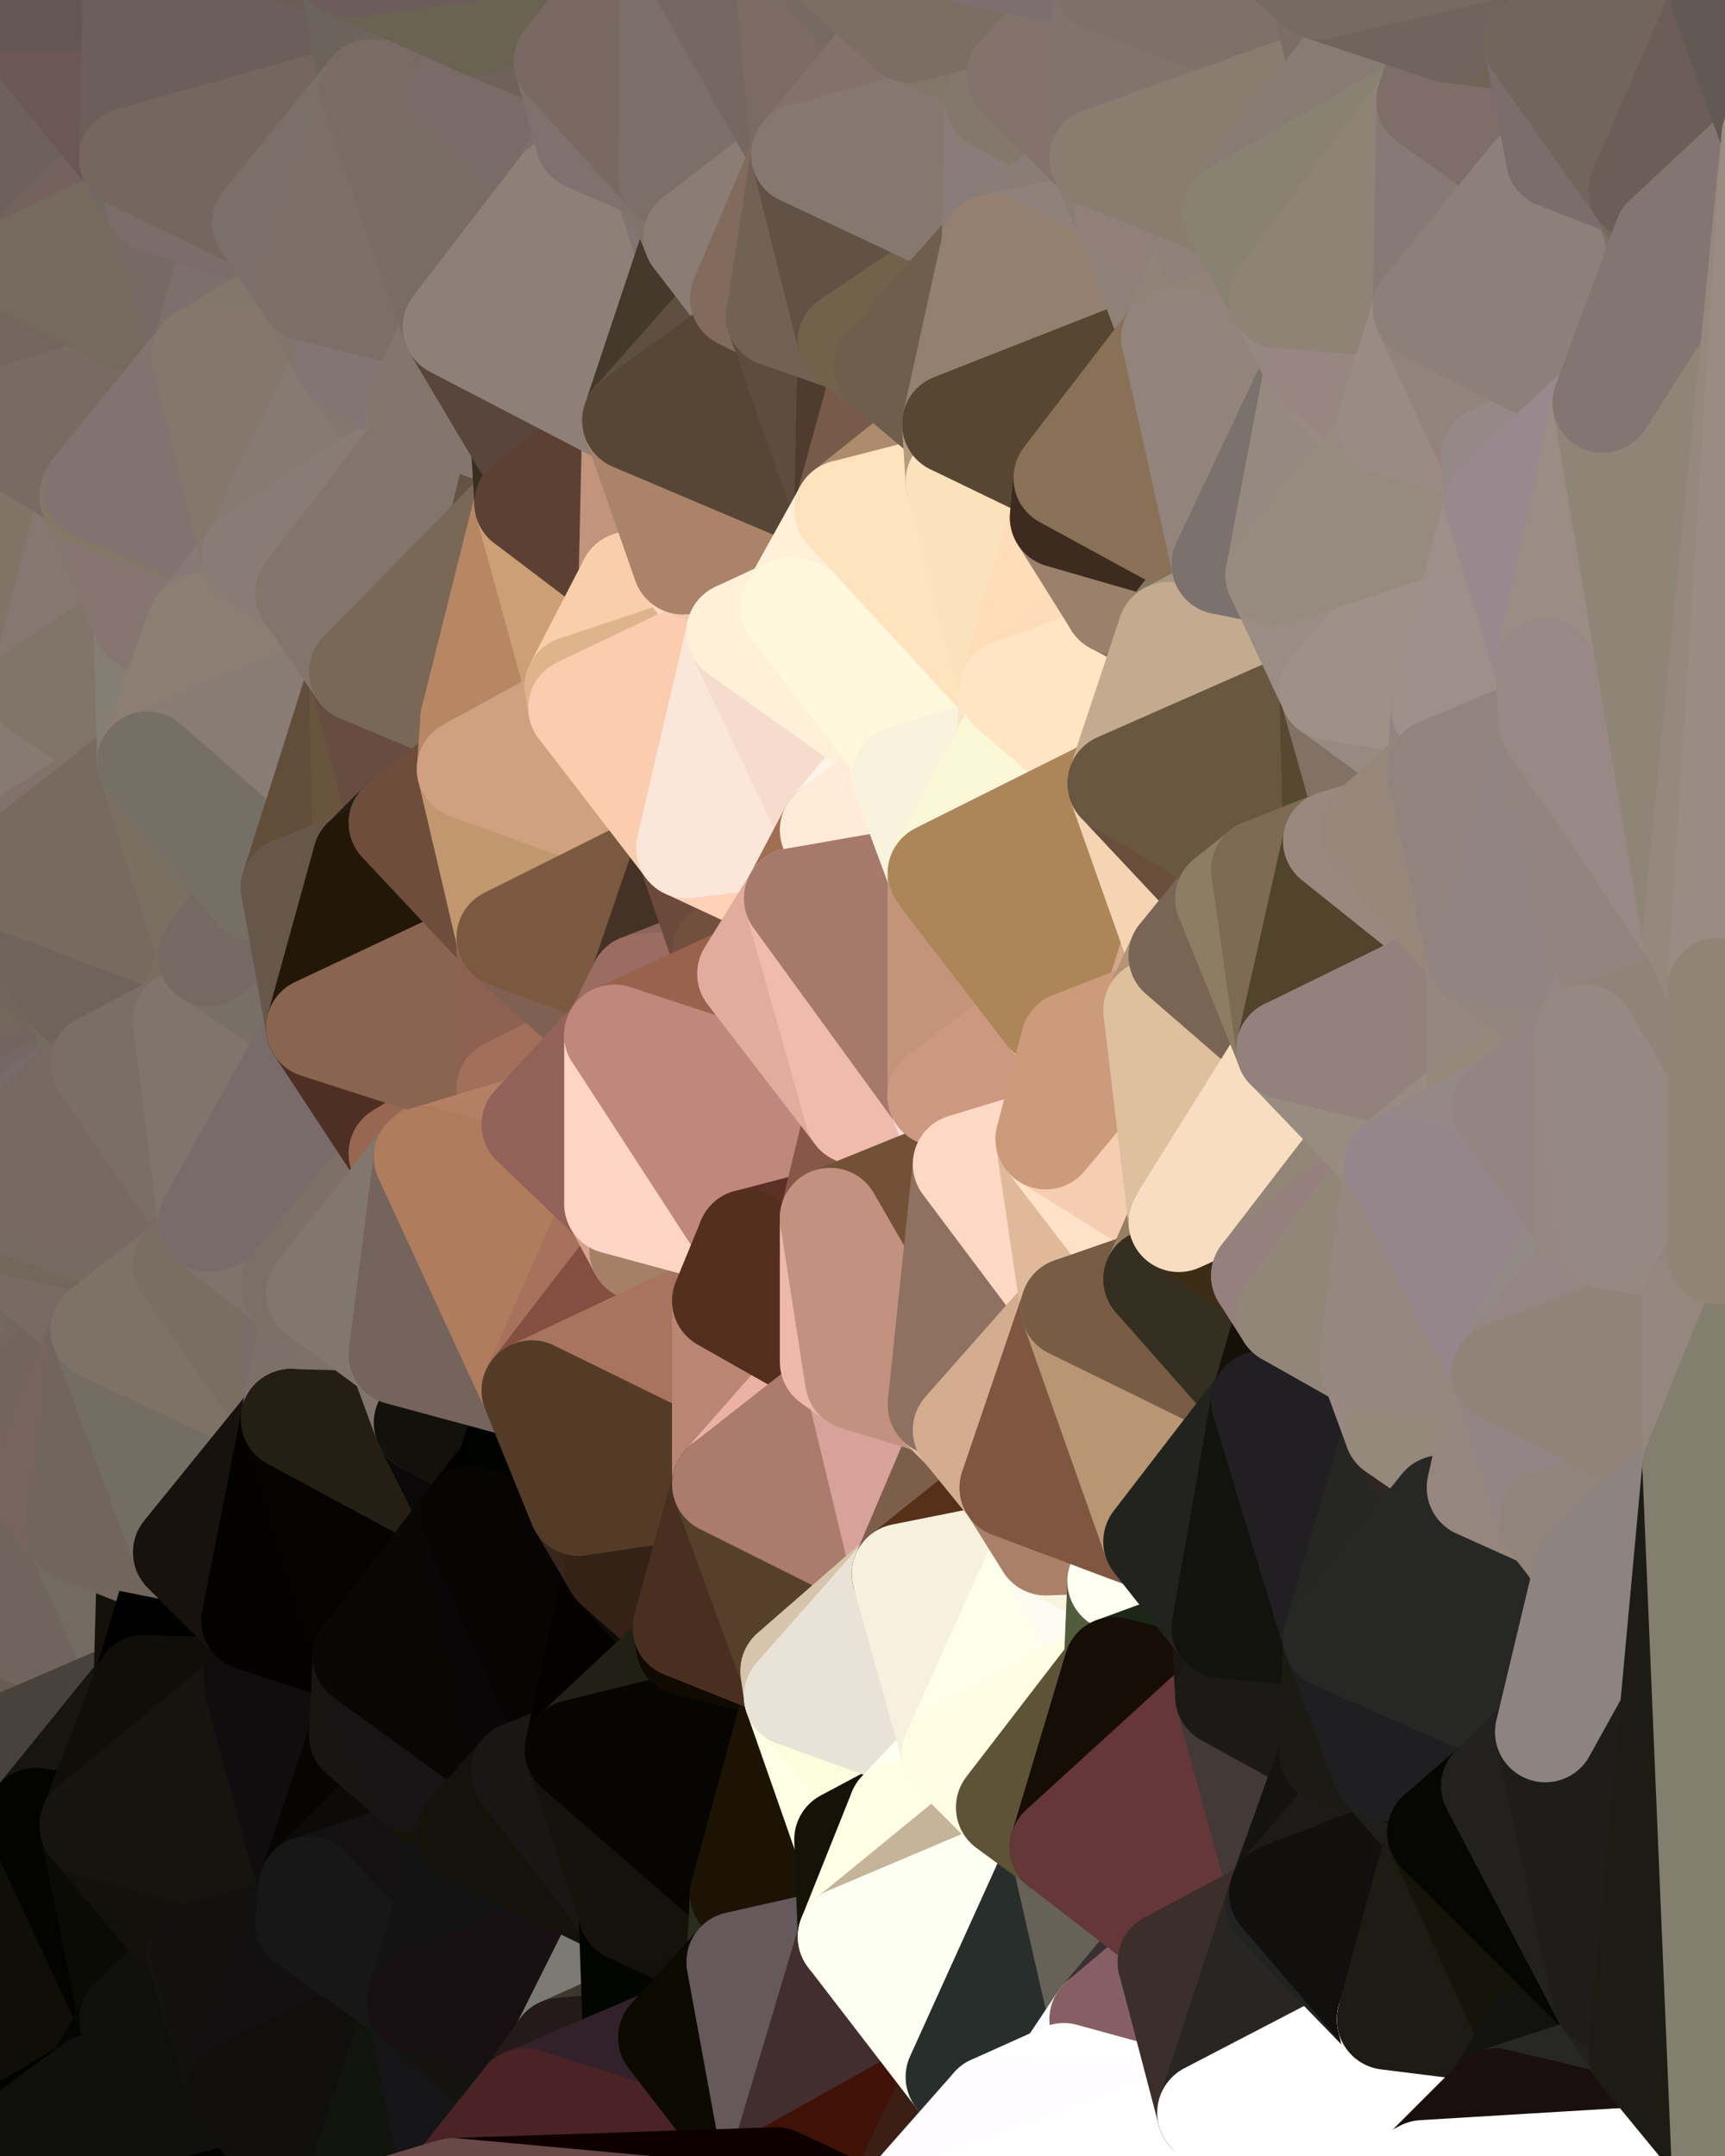 <?xml version="1.0" standalone="yes"?>
<svg width="480" height="600" xmlns="http://www.w3.org/2000/svg" version="1.1" ><rect width="100%" height="100%" fill="#808080" stroke="none"/><polygon points="-34,148 -34,518 -18,444" fill="rgba(111, 104, 88, 1)" stroke="rgba(111, 104, 88, 1)" stroke-width="28" stroke-linejoin="round"/>
		<polygon points="-18,222 -34,148 -18,444" fill="rgba(112, 100, 84, 1)" stroke="rgba(112, 100, 84, 1)" stroke-width="28" stroke-linejoin="round"/>
		<polygon points="-34,518 -19,500 -18,444" fill="rgba(96, 88, 77, 1)" stroke="rgba(96, 88, 77, 1)" stroke-width="28" stroke-linejoin="round"/>
		<polygon points="-19,204 -34,148 -18,222" fill="rgba(128, 113, 106, 1)" stroke="rgba(128, 113, 106, 1)" stroke-width="28" stroke-linejoin="round"/>
		<polygon points="-4,118 -34,148 -3,130" fill="rgba(125, 110, 103, 1)" stroke="rgba(125, 110, 103, 1)" stroke-width="28" stroke-linejoin="round"/>
		<polygon points="-18,444 0,370 0,364" fill="rgba(105, 96, 91, 1)" stroke="rgba(105, 96, 91, 1)" stroke-width="28" stroke-linejoin="round"/>
		<polygon points="0,358 -18,444 0,364" fill="rgba(110, 101, 96, 1)" stroke="rgba(110, 101, 96, 1)" stroke-width="28" stroke-linejoin="round"/>
		<polygon points="0,370 -18,444 0,376" fill="rgba(108, 99, 94, 1)" stroke="rgba(108, 99, 94, 1)" stroke-width="28" stroke-linejoin="round"/>
		<polygon points="-18,444 0,382 0,376" fill="rgba(115, 105, 95, 1)" stroke="rgba(115, 105, 95, 1)" stroke-width="28" stroke-linejoin="round"/>
		<polygon points="0,352 -18,444 0,358" fill="rgba(109, 100, 93, 1)" stroke="rgba(109, 100, 93, 1)" stroke-width="28" stroke-linejoin="round"/>
		<polygon points="-18,444 0,394 0,388" fill="rgba(110, 101, 84, 1)" stroke="rgba(110, 101, 84, 1)" stroke-width="28" stroke-linejoin="round"/>
		<polygon points="0,382 -18,444 0,388" fill="rgba(108, 99, 84, 1)" stroke="rgba(108, 99, 84, 1)" stroke-width="28" stroke-linejoin="round"/>
		<polygon points="0,346 -18,444 0,352" fill="rgba(114, 107, 91, 1)" stroke="rgba(114, 107, 91, 1)" stroke-width="28" stroke-linejoin="round"/>
		<polygon points="0,340 -18,444 0,346" fill="rgba(105, 98, 82, 1)" stroke="rgba(105, 98, 82, 1)" stroke-width="28" stroke-linejoin="round"/>
		<polygon points="0,334 -18,444 0,340" fill="rgba(109, 102, 86, 1)" stroke="rgba(109, 102, 86, 1)" stroke-width="28" stroke-linejoin="round"/>
		<polygon points="-3,574 -34,518 0,599" fill="rgba(13, 12, 10, 1)" stroke="rgba(13, 12, 10, 1)" stroke-width="28" stroke-linejoin="round"/>
		<polygon points="-18,222 -18,444 0,334" fill="rgba(109, 101, 88, 1)" stroke="rgba(109, 101, 88, 1)" stroke-width="28" stroke-linejoin="round"/>
		<polygon points="0,328 -18,222 0,334" fill="rgba(114, 100, 91, 1)" stroke="rgba(114, 100, 91, 1)" stroke-width="28" stroke-linejoin="round"/>
		<polygon points="0,226 -18,222 0,238" fill="rgba(131, 120, 116, 1)" stroke="rgba(131, 120, 116, 1)" stroke-width="28" stroke-linejoin="round"/>
		<polygon points="-18,222 0,244 0,238" fill="rgba(122, 111, 107, 1)" stroke="rgba(122, 111, 107, 1)" stroke-width="28" stroke-linejoin="round"/>
		<polygon points="-18,222 0,250 0,244" fill="rgba(120, 109, 105, 1)" stroke="rgba(120, 109, 105, 1)" stroke-width="28" stroke-linejoin="round"/>
		<polygon points="-18,222 0,256 0,250" fill="rgba(118, 104, 101, 1)" stroke="rgba(118, 104, 101, 1)" stroke-width="28" stroke-linejoin="round"/>
		<polygon points="-18,222 0,262 0,256" fill="rgba(116, 102, 99, 1)" stroke="rgba(116, 102, 99, 1)" stroke-width="28" stroke-linejoin="round"/>
		<polygon points="-18,222 0,268 0,262" fill="rgba(114, 100, 97, 1)" stroke="rgba(114, 100, 97, 1)" stroke-width="28" stroke-linejoin="round"/>
		<polygon points="-18,222 0,274 0,268" fill="rgba(115, 101, 98, 1)" stroke="rgba(115, 101, 98, 1)" stroke-width="28" stroke-linejoin="round"/>
		<polygon points="-18,222 0,280 0,274" fill="rgba(115, 102, 93, 1)" stroke="rgba(115, 102, 93, 1)" stroke-width="28" stroke-linejoin="round"/>
		<polygon points="-18,222 0,286 0,280" fill="rgba(113, 101, 89, 1)" stroke="rgba(113, 101, 89, 1)" stroke-width="28" stroke-linejoin="round"/>
		<polygon points="-18,222 0,292 0,286" fill="rgba(114, 102, 88, 1)" stroke="rgba(114, 102, 88, 1)" stroke-width="28" stroke-linejoin="round"/>
		<polygon points="-18,222 0,298 0,292" fill="rgba(112, 100, 84, 1)" stroke="rgba(112, 100, 84, 1)" stroke-width="28" stroke-linejoin="round"/>
		<polygon points="-18,222 0,304 0,298" fill="rgba(113, 99, 88, 1)" stroke="rgba(113, 99, 88, 1)" stroke-width="28" stroke-linejoin="round"/>
		<polygon points="-18,222 0,310 0,304" fill="rgba(115, 101, 92, 1)" stroke="rgba(115, 101, 92, 1)" stroke-width="28" stroke-linejoin="round"/>
		<polygon points="-18,222 0,316 0,310" fill="rgba(112, 97, 90, 1)" stroke="rgba(112, 97, 90, 1)" stroke-width="28" stroke-linejoin="round"/>
		<polygon points="-18,222 0,322 0,316" fill="rgba(117, 102, 97, 1)" stroke="rgba(117, 102, 97, 1)" stroke-width="28" stroke-linejoin="round"/>
		<polygon points="-18,222 0,328 0,322" fill="rgba(120, 106, 95, 1)" stroke="rgba(120, 106, 95, 1)" stroke-width="28" stroke-linejoin="round"/>
		<polygon points="-18,444 -19,500 -4,488" fill="rgba(103, 92, 86, 1)" stroke="rgba(103, 92, 86, 1)" stroke-width="28" stroke-linejoin="round"/>
		<polygon points="-3,574 0,599 6,592" fill="rgba(13, 13, 13, 1)" stroke="rgba(13, 13, 13, 1)" stroke-width="28" stroke-linejoin="round"/>
		<polygon points="-34,148 -4,118 6,74" fill="rgba(120, 110, 98, 1)" stroke="rgba(120, 110, 98, 1)" stroke-width="28" stroke-linejoin="round"/>
		<polygon points="0,0 -34,148 6,74" fill="rgba(113, 100, 91, 1)" stroke="rgba(113, 100, 91, 1)" stroke-width="28" stroke-linejoin="round"/>
		<polygon points="-19,204 -18,222 0,226" fill="rgba(135, 121, 112, 1)" stroke="rgba(135, 121, 112, 1)" stroke-width="28" stroke-linejoin="round"/>
		<polygon points="-19,204 0,226 10,210" fill="rgba(132, 117, 110, 1)" stroke="rgba(132, 117, 110, 1)" stroke-width="28" stroke-linejoin="round"/>
		<polygon points="-4,488 -19,500 10,506" fill="rgba(39, 34, 28, 1)" stroke="rgba(39, 34, 28, 1)" stroke-width="28" stroke-linejoin="round"/>
		<polygon points="-19,204 10,210 11,192" fill="rgba(134, 121, 115, 1)" stroke="rgba(134, 121, 115, 1)" stroke-width="28" stroke-linejoin="round"/>
		<polygon points="-34,148 -19,204 11,192" fill="rgba(130, 115, 108, 1)" stroke="rgba(130, 115, 108, 1)" stroke-width="28" stroke-linejoin="round"/>
		<polygon points="0,394 -18,444 11,414" fill="rgba(114, 99, 94, 1)" stroke="rgba(114, 99, 94, 1)" stroke-width="28" stroke-linejoin="round"/>
		<polygon points="-19,500 -34,518 10,506" fill="rgba(17, 12, 6, 1)" stroke="rgba(17, 12, 6, 1)" stroke-width="28" stroke-linejoin="round"/>
		<polygon points="11,414 -18,444 21,426" fill="rgba(111, 102, 93, 1)" stroke="rgba(111, 102, 93, 1)" stroke-width="28" stroke-linejoin="round"/>
		<polygon points="0,268 0,274 21,278" fill="rgba(116, 102, 91, 1)" stroke="rgba(116, 102, 91, 1)" stroke-width="28" stroke-linejoin="round"/>
		<polygon points="0,274 0,280 21,278" fill="rgba(118, 104, 93, 1)" stroke="rgba(118, 104, 93, 1)" stroke-width="28" stroke-linejoin="round"/>
		<polygon points="0,280 0,286 21,278" fill="rgba(115, 100, 93, 1)" stroke="rgba(115, 100, 93, 1)" stroke-width="28" stroke-linejoin="round"/>
		<polygon points="-3,574 6,592 26,580" fill="rgba(7, 7, 5, 1)" stroke="rgba(7, 7, 5, 1)" stroke-width="28" stroke-linejoin="round"/>
		<polygon points="-3,130 25,138 26,136" fill="rgba(130, 115, 108, 1)" stroke="rgba(130, 115, 108, 1)" stroke-width="28" stroke-linejoin="round"/>
		<polygon points="0,286 0,292 21,278" fill="rgba(116, 101, 96, 1)" stroke="rgba(116, 101, 96, 1)" stroke-width="28" stroke-linejoin="round"/>
		<polygon points="0,292 0,298 28,296" fill="rgba(119, 105, 96, 1)" stroke="rgba(119, 105, 96, 1)" stroke-width="28" stroke-linejoin="round"/>
		<polygon points="21,278 0,292 28,296" fill="rgba(118, 104, 95, 1)" stroke="rgba(118, 104, 95, 1)" stroke-width="28" stroke-linejoin="round"/>
		<polygon points="0,298 0,304 28,296" fill="rgba(116, 101, 94, 1)" stroke="rgba(116, 101, 94, 1)" stroke-width="28" stroke-linejoin="round"/>
		<polygon points="0,304 0,310 28,296" fill="rgba(115, 100, 95, 1)" stroke="rgba(115, 100, 95, 1)" stroke-width="28" stroke-linejoin="round"/>
		<polygon points="0,352 0,358 28,370" fill="rgba(115, 105, 96, 1)" stroke="rgba(115, 105, 96, 1)" stroke-width="28" stroke-linejoin="round"/>
		<polygon points="0,364 0,370 28,370" fill="rgba(113, 103, 93, 1)" stroke="rgba(113, 103, 93, 1)" stroke-width="28" stroke-linejoin="round"/>
		<polygon points="0,358 0,364 28,370" fill="rgba(114, 104, 94, 1)" stroke="rgba(114, 104, 94, 1)" stroke-width="28" stroke-linejoin="round"/>
		<polygon points="0,370 0,376 28,370" fill="rgba(117, 104, 98, 1)" stroke="rgba(117, 104, 98, 1)" stroke-width="28" stroke-linejoin="round"/>
		<polygon points="0,376 0,382 28,370" fill="rgba(119, 106, 100, 1)" stroke="rgba(119, 106, 100, 1)" stroke-width="28" stroke-linejoin="round"/>
		<polygon points="0,382 0,388 28,370" fill="rgba(118, 105, 99, 1)" stroke="rgba(118, 105, 99, 1)" stroke-width="28" stroke-linejoin="round"/>
		<polygon points="-4,118 -3,130 26,136" fill="rgba(121, 107, 96, 1)" stroke="rgba(121, 107, 96, 1)" stroke-width="28" stroke-linejoin="round"/>
		<polygon points="-3,130 11,192 25,138" fill="rgba(128, 113, 108, 1)" stroke="rgba(128, 113, 108, 1)" stroke-width="28" stroke-linejoin="round"/>
		<polygon points="0,262 0,268 21,278" fill="rgba(115, 103, 91, 1)" stroke="rgba(115, 103, 91, 1)" stroke-width="28" stroke-linejoin="round"/>
		<polygon points="-3,130 -34,148 11,192" fill="rgba(129, 115, 102, 1)" stroke="rgba(129, 115, 102, 1)" stroke-width="28" stroke-linejoin="round"/>
		<polygon points="-34,518 -3,574 10,506" fill="rgba(13, 12, 7, 1)" stroke="rgba(13, 12, 7, 1)" stroke-width="28" stroke-linejoin="round"/>
		<polygon points="0,0 6,74 36,44" fill="rgba(110, 97, 91, 1)" stroke="rgba(110, 97, 91, 1)" stroke-width="28" stroke-linejoin="round"/>
		<polygon points="-3,574 26,580 36,562" fill="rgba(16, 17, 12, 1)" stroke="rgba(16, 17, 12, 1)" stroke-width="28" stroke-linejoin="round"/>
		<polygon points="0,310 0,316 28,296" fill="rgba(117, 103, 100, 1)" stroke="rgba(117, 103, 100, 1)" stroke-width="28" stroke-linejoin="round"/>
		<polygon points="0,256 0,262 21,278" fill="rgba(114, 101, 92, 1)" stroke="rgba(114, 101, 92, 1)" stroke-width="28" stroke-linejoin="round"/>
		<polygon points="25,138 11,192 40,173" fill="rgba(134, 119, 112, 1)" stroke="rgba(134, 119, 112, 1)" stroke-width="28" stroke-linejoin="round"/>
		<polygon points="-18,444 -4,488 40,469" fill="rgba(103, 93, 81, 1)" stroke="rgba(103, 93, 81, 1)" stroke-width="28" stroke-linejoin="round"/>
		<polygon points="21,426 -18,444 40,469" fill="rgba(111, 100, 94, 1)" stroke="rgba(111, 100, 94, 1)" stroke-width="28" stroke-linejoin="round"/>
		<polygon points="36,44 6,74 43,56" fill="rgba(116, 98, 94, 1)" stroke="rgba(116, 98, 94, 1)" stroke-width="28" stroke-linejoin="round"/>
		<polygon points="21,426 40,469 41,434" fill="rgba(115, 106, 97, 1)" stroke="rgba(115, 106, 97, 1)" stroke-width="28" stroke-linejoin="round"/>
		<polygon points="11,192 10,210 41,212" fill="rgba(132, 119, 111, 1)" stroke="rgba(132, 119, 111, 1)" stroke-width="28" stroke-linejoin="round"/>
		<polygon points="0,226 0,238 41,212" fill="rgba(134, 117, 109, 1)" stroke="rgba(134, 117, 109, 1)" stroke-width="28" stroke-linejoin="round"/>
		<polygon points="10,210 0,226 41,212" fill="rgba(135, 122, 113, 1)" stroke="rgba(135, 122, 113, 1)" stroke-width="28" stroke-linejoin="round"/>
		<polygon points="-4,488 10,506 40,469" fill="rgba(73, 66, 60, 1)" stroke="rgba(73, 66, 60, 1)" stroke-width="28" stroke-linejoin="round"/>
		<polygon points="10,506 25,508 40,469" fill="rgba(22, 21, 16, 1)" stroke="rgba(22, 21, 16, 1)" stroke-width="28" stroke-linejoin="round"/>
		<polygon points="0,0 36,44 37,0" fill="rgba(107, 88, 84, 1)" stroke="rgba(107, 88, 84, 1)" stroke-width="28" stroke-linejoin="round"/>
		<polygon points="10,506 -3,574 36,562" fill="rgba(15, 15, 7, 1)" stroke="rgba(15, 15, 7, 1)" stroke-width="28" stroke-linejoin="round"/>
		<polygon points="25,508 10,506 36,562" fill="rgba(3, 3, 1, 1)" stroke="rgba(3, 3, 1, 1)" stroke-width="28" stroke-linejoin="round"/>
		<polygon points="0,316 0,322 28,296" fill="rgba(120, 106, 103, 1)" stroke="rgba(120, 106, 103, 1)" stroke-width="28" stroke-linejoin="round"/>
		<polygon points="0,346 0,352 28,370" fill="rgba(113, 103, 94, 1)" stroke="rgba(113, 103, 94, 1)" stroke-width="28" stroke-linejoin="round"/>
		<polygon points="0,388 0,394 28,370" fill="rgba(115, 102, 94, 1)" stroke="rgba(115, 102, 94, 1)" stroke-width="28" stroke-linejoin="round"/>
		<polygon points="0,394 11,414 28,370" fill="rgba(115, 101, 92, 1)" stroke="rgba(115, 101, 92, 1)" stroke-width="28" stroke-linejoin="round"/>
		<polygon points="0,250 0,256 21,278" fill="rgba(114, 101, 93, 1)" stroke="rgba(114, 101, 93, 1)" stroke-width="28" stroke-linejoin="round"/>
		<polygon points="21,278 28,296 51,284" fill="rgba(115, 109, 93, 1)" stroke="rgba(115, 109, 93, 1)" stroke-width="28" stroke-linejoin="round"/>
		<polygon points="0,340 0,346 51,352" fill="rgba(117, 107, 95, 1)" stroke="rgba(117, 107, 95, 1)" stroke-width="28" stroke-linejoin="round"/>
		<polygon points="0,346 28,370 51,352" fill="rgba(121, 106, 99, 1)" stroke="rgba(121, 106, 99, 1)" stroke-width="28" stroke-linejoin="round"/>
		<polygon points="40,173 11,192 41,212" fill="rgba(129, 117, 105, 1)" stroke="rgba(129, 117, 105, 1)" stroke-width="28" stroke-linejoin="round"/>
		<polygon points="0,334 0,340 51,352" fill="rgba(113, 103, 91, 1)" stroke="rgba(113, 103, 91, 1)" stroke-width="28" stroke-linejoin="round"/>
		<polygon points="6,74 -4,118 56,99" fill="rgba(116, 102, 93, 1)" stroke="rgba(116, 102, 93, 1)" stroke-width="28" stroke-linejoin="round"/>
		<polygon points="-4,118 26,136 56,99" fill="rgba(121, 107, 98, 1)" stroke="rgba(121, 107, 98, 1)" stroke-width="28" stroke-linejoin="round"/>
		<polygon points="25,508 36,562 55,544" fill="rgba(10, 11, 5, 1)" stroke="rgba(10, 11, 5, 1)" stroke-width="28" stroke-linejoin="round"/>
		<polygon points="0,322 0,328 28,296" fill="rgba(118, 104, 101, 1)" stroke="rgba(118, 104, 101, 1)" stroke-width="28" stroke-linejoin="round"/>
		<polygon points="21,278 51,284 58,266" fill="rgba(120, 111, 106, 1)" stroke="rgba(120, 111, 106, 1)" stroke-width="28" stroke-linejoin="round"/>
		<polygon points="0,244 0,250 58,266" fill="rgba(118, 105, 97, 1)" stroke="rgba(118, 105, 97, 1)" stroke-width="28" stroke-linejoin="round"/>
		<polygon points="0,250 21,278 58,266" fill="rgba(112, 99, 91, 1)" stroke="rgba(112, 99, 91, 1)" stroke-width="28" stroke-linejoin="round"/>
		<polygon points="0,328 0,334 58,340" fill="rgba(116, 102, 89, 1)" stroke="rgba(116, 102, 89, 1)" stroke-width="28" stroke-linejoin="round"/>
		<polygon points="0,334 51,352 58,340" fill="rgba(117, 107, 97, 1)" stroke="rgba(117, 107, 97, 1)" stroke-width="28" stroke-linejoin="round"/>
		<polygon points="28,296 0,328 58,340" fill="rgba(120, 105, 98, 1)" stroke="rgba(120, 105, 98, 1)" stroke-width="28" stroke-linejoin="round"/>
		<polygon points="25,508 55,544 56,543" fill="rgba(17, 18, 12, 1)" stroke="rgba(17, 18, 12, 1)" stroke-width="28" stroke-linejoin="round"/>
		<polygon points="43,56 6,74 56,99" fill="rgba(116, 106, 94, 1)" stroke="rgba(116, 106, 94, 1)" stroke-width="28" stroke-linejoin="round"/>
		<polygon points="0,238 0,244 41,212" fill="rgba(131, 114, 106, 1)" stroke="rgba(131, 114, 106, 1)" stroke-width="28" stroke-linejoin="round"/>
		<polygon points="36,562 26,580 66,582" fill="rgba(5, 5, 3, 1)" stroke="rgba(5, 5, 3, 1)" stroke-width="28" stroke-linejoin="round"/>
		<polygon points="41,212 0,244 58,266" fill="rgba(120, 106, 95, 1)" stroke="rgba(120, 106, 95, 1)" stroke-width="28" stroke-linejoin="round"/>
		<polygon points="40,173 41,212 55,174" fill="rgba(133, 126, 116, 1)" stroke="rgba(133, 126, 116, 1)" stroke-width="28" stroke-linejoin="round"/>
		<polygon points="41,434 40,469 51,432" fill="rgba(20, 17, 10, 1)" stroke="rgba(20, 17, 10, 1)" stroke-width="28" stroke-linejoin="round"/>
		<polygon points="21,426 41,434 51,432" fill="rgba(115, 102, 94, 1)" stroke="rgba(115, 102, 94, 1)" stroke-width="28" stroke-linejoin="round"/>
		<polygon points="51,432 40,469 70,451" fill="rgba(0, 1, 0, 1)" stroke="rgba(0, 1, 0, 1)" stroke-width="28" stroke-linejoin="round"/>
		<polygon points="40,173 55,174 70,155" fill="rgba(138, 128, 118, 1)" stroke="rgba(138, 128, 118, 1)" stroke-width="28" stroke-linejoin="round"/>
		<polygon points="25,138 40,173 70,155" fill="rgba(135, 117, 113, 1)" stroke="rgba(135, 117, 113, 1)" stroke-width="28" stroke-linejoin="round"/>
		<polygon points="43,56 56,99 66,64" fill="rgba(119, 106, 100, 1)" stroke="rgba(119, 106, 100, 1)" stroke-width="28" stroke-linejoin="round"/>
		<polygon points="41,212 58,266 71,248" fill="rgba(121, 112, 97, 1)" stroke="rgba(121, 112, 97, 1)" stroke-width="28" stroke-linejoin="round"/>
		<polygon points="26,136 25,138 70,155" fill="rgba(132, 119, 102, 1)" stroke="rgba(132, 119, 102, 1)" stroke-width="28" stroke-linejoin="round"/>
		<polygon points="0,0 37,0 67,-29" fill="rgba(100, 86, 83, 1)" stroke="rgba(100, 86, 83, 1)" stroke-width="28" stroke-linejoin="round"/>
		<polygon points="11,414 21,426 28,370" fill="rgba(119, 100, 94, 1)" stroke="rgba(119, 100, 94, 1)" stroke-width="28" stroke-linejoin="round"/>
		<polygon points="70,451 40,469 71,470" fill="rgba(1, 1, 0, 1)" stroke="rgba(1, 1, 0, 1)" stroke-width="28" stroke-linejoin="round"/>
		<polygon points="55,544 36,562 66,582" fill="rgba(15, 16, 11, 1)" stroke="rgba(15, 16, 11, 1)" stroke-width="28" stroke-linejoin="round"/>
		<polygon points="51,284 28,296 58,340" fill="rgba(123, 110, 102, 1)" stroke="rgba(123, 110, 102, 1)" stroke-width="28" stroke-linejoin="round"/>
		<polygon points="28,370 21,426 51,432" fill="rgba(114, 101, 92, 1)" stroke="rgba(114, 101, 92, 1)" stroke-width="28" stroke-linejoin="round"/>
		<polygon points="58,340 51,352 81,358" fill="rgba(119, 109, 99, 1)" stroke="rgba(119, 109, 99, 1)" stroke-width="28" stroke-linejoin="round"/>
		<polygon points="28,370 51,432 81,395" fill="rgba(116, 109, 99, 1)" stroke="rgba(116, 109, 99, 1)" stroke-width="28" stroke-linejoin="round"/>
		<polygon points="51,352 28,370 81,395" fill="rgba(126, 114, 102, 1)" stroke="rgba(126, 114, 102, 1)" stroke-width="28" stroke-linejoin="round"/>
		<polygon points="56,99 26,136 70,155" fill="rgba(130, 115, 112, 1)" stroke="rgba(130, 115, 112, 1)" stroke-width="28" stroke-linejoin="round"/>
		<polygon points="66,64 56,99 86,81" fill="rgba(123, 112, 108, 1)" stroke="rgba(123, 112, 108, 1)" stroke-width="28" stroke-linejoin="round"/>
		<polygon points="73,62 66,64 86,81" fill="rgba(124, 110, 107, 1)" stroke="rgba(124, 110, 107, 1)" stroke-width="28" stroke-linejoin="round"/>
		<polygon points="56,543 85,535 86,525" fill="rgba(22, 21, 19, 1)" stroke="rgba(22, 21, 19, 1)" stroke-width="28" stroke-linejoin="round"/>
		<polygon points="70,155 55,174 85,165" fill="rgba(135, 121, 118, 1)" stroke="rgba(135, 121, 118, 1)" stroke-width="28" stroke-linejoin="round"/>
		<polygon points="40,469 25,508 71,470" fill="rgba(15, 14, 9, 1)" stroke="rgba(15, 14, 9, 1)" stroke-width="28" stroke-linejoin="round"/>
		<polygon points="58,266 51,284 88,286" fill="rgba(122, 110, 94, 1)" stroke="rgba(122, 110, 94, 1)" stroke-width="28" stroke-linejoin="round"/>
		<polygon points="25,508 56,543 86,525" fill="rgba(20, 17, 10, 1)" stroke="rgba(20, 17, 10, 1)" stroke-width="28" stroke-linejoin="round"/>
		<polygon points="71,470 25,508 86,525" fill="rgba(21, 20, 15, 1)" stroke="rgba(21, 20, 15, 1)" stroke-width="28" stroke-linejoin="round"/>
		<polygon points="51,352 81,395 81,358" fill="rgba(122, 110, 98, 1)" stroke="rgba(122, 110, 98, 1)" stroke-width="28" stroke-linejoin="round"/>
		<polygon points="36,44 43,56 73,62" fill="rgba(114, 105, 100, 1)" stroke="rgba(114, 105, 100, 1)" stroke-width="28" stroke-linejoin="round"/>
		<polygon points="43,56 66,64 73,62" fill="rgba(124, 109, 106, 1)" stroke="rgba(124, 109, 106, 1)" stroke-width="28" stroke-linejoin="round"/>
		<polygon points="56,543 55,544 66,582" fill="rgba(20, 19, 15, 1)" stroke="rgba(20, 19, 15, 1)" stroke-width="28" stroke-linejoin="round"/>
		<polygon points="6,592 0,599 26,580" fill="rgba(1, 2, 0, 1)" stroke="rgba(1, 2, 0, 1)" stroke-width="28" stroke-linejoin="round"/>
		<polygon points="86,81 56,99 96,100" fill="rgba(129, 119, 107, 1)" stroke="rgba(129, 119, 107, 1)" stroke-width="28" stroke-linejoin="round"/>
		<polygon points="67,-29 37,0 97,-9" fill="rgba(106, 92, 83, 1)" stroke="rgba(106, 92, 83, 1)" stroke-width="28" stroke-linejoin="round"/>
		<polygon points="66,582 0,599 96,618" fill="rgba(0, 2, 0, 1)" stroke="rgba(0, 2, 0, 1)" stroke-width="28" stroke-linejoin="round"/>
		<polygon points="51,284 58,340 88,286" fill="rgba(129, 116, 108, 1)" stroke="rgba(129, 116, 108, 1)" stroke-width="28" stroke-linejoin="round"/>
		<polygon points="81,247 58,266 88,286" fill="rgba(120, 111, 102, 1)" stroke="rgba(120, 111, 102, 1)" stroke-width="28" stroke-linejoin="round"/>
		<polygon points="81,358 81,395 88,360" fill="rgba(122, 108, 105, 1)" stroke="rgba(122, 108, 105, 1)" stroke-width="28" stroke-linejoin="round"/>
		<polygon points="71,248 58,266 81,247" fill="rgba(116, 105, 99, 1)" stroke="rgba(116, 105, 99, 1)" stroke-width="28" stroke-linejoin="round"/>
		<polygon points="26,580 0,599 66,582" fill="rgba(15, 15, 13, 1)" stroke="rgba(15, 15, 13, 1)" stroke-width="28" stroke-linejoin="round"/>
		<polygon points="85,165 55,174 100,187" fill="rgba(141, 129, 115, 1)" stroke="rgba(141, 129, 115, 1)" stroke-width="28" stroke-linejoin="round"/>
		<polygon points="70,451 71,470 101,461" fill="rgba(14, 13, 9, 1)" stroke="rgba(14, 13, 9, 1)" stroke-width="28" stroke-linejoin="round"/>
		<polygon points="56,543 66,582 85,535" fill="rgba(18, 17, 15, 1)" stroke="rgba(18, 17, 15, 1)" stroke-width="28" stroke-linejoin="round"/>
		<polygon points="97,-9 37,0 103,25" fill="rgba(107, 93, 84, 1)" stroke="rgba(107, 93, 84, 1)" stroke-width="28" stroke-linejoin="round"/>
		<polygon points="37,0 36,44 103,25" fill="rgba(108, 94, 91, 1)" stroke="rgba(108, 94, 91, 1)" stroke-width="28" stroke-linejoin="round"/>
		<polygon points="36,44 73,62 103,25" fill="rgba(117, 102, 95, 1)" stroke="rgba(117, 102, 95, 1)" stroke-width="28" stroke-linejoin="round"/>
		<polygon points="71,470 100,483 101,461" fill="rgba(15, 16, 10, 1)" stroke="rgba(15, 16, 10, 1)" stroke-width="28" stroke-linejoin="round"/>
		<polygon points="55,174 41,212 100,187" fill="rgba(140, 126, 115, 1)" stroke="rgba(140, 126, 115, 1)" stroke-width="28" stroke-linejoin="round"/>
		<polygon points="41,212 81,247 100,187" fill="rgba(137, 124, 116, 1)" stroke="rgba(137, 124, 116, 1)" stroke-width="28" stroke-linejoin="round"/>
		<polygon points="71,470 86,525 100,483" fill="rgba(15, 13, 14, 1)" stroke="rgba(15, 13, 14, 1)" stroke-width="28" stroke-linejoin="round"/>
		<polygon points="56,99 70,155 96,100" fill="rgba(133, 119, 108, 1)" stroke="rgba(133, 119, 108, 1)" stroke-width="28" stroke-linejoin="round"/>
		<polygon points="51,432 70,451 81,395" fill="rgba(23, 18, 14, 1)" stroke="rgba(23, 18, 14, 1)" stroke-width="28" stroke-linejoin="round"/>
		<polygon points="41,212 71,248 81,247" fill="rgba(118, 111, 101, 1)" stroke="rgba(118, 111, 101, 1)" stroke-width="28" stroke-linejoin="round"/>
		<polygon points="88,360 81,395 111,377" fill="rgba(125, 112, 106, 1)" stroke="rgba(125, 112, 106, 1)" stroke-width="28" stroke-linejoin="round"/>
		<polygon points="58,340 81,358 111,321" fill="rgba(126, 116, 107, 1)" stroke="rgba(126, 116, 107, 1)" stroke-width="28" stroke-linejoin="round"/>
		<polygon points="88,286 58,340 111,321" fill="rgba(121, 107, 106, 1)" stroke="rgba(121, 107, 106, 1)" stroke-width="28" stroke-linejoin="round"/>
		<polygon points="100,187 81,247 101,239" fill="rgba(98, 77, 58, 1)" stroke="rgba(98, 77, 58, 1)" stroke-width="28" stroke-linejoin="round"/>
		<polygon points="96,100 70,155 115,126" fill="rgba(133, 123, 114, 1)" stroke="rgba(133, 123, 114, 1)" stroke-width="28" stroke-linejoin="round"/>
		<polygon points="100,187 101,239 111,229" fill="rgba(105, 85, 61, 1)" stroke="rgba(105, 85, 61, 1)" stroke-width="28" stroke-linejoin="round"/>
		<polygon points="81,358 88,360 111,321" fill="rgba(122, 112, 102, 1)" stroke="rgba(122, 112, 102, 1)" stroke-width="28" stroke-linejoin="round"/>
		<polygon points="85,535 66,582 116,557" fill="rgba(18, 16, 17, 1)" stroke="rgba(18, 16, 17, 1)" stroke-width="28" stroke-linejoin="round"/>
		<polygon points="96,100 115,126 116,113" fill="rgba(132, 119, 111, 1)" stroke="rgba(132, 119, 111, 1)" stroke-width="28" stroke-linejoin="round"/>
		<polygon points="100,483 86,525 115,496" fill="rgba(6, 5, 1, 1)" stroke="rgba(6, 5, 1, 1)" stroke-width="28" stroke-linejoin="round"/>
		<polygon points="111,377 81,395 118,396" fill="rgba(124, 113, 107, 1)" stroke="rgba(124, 113, 107, 1)" stroke-width="28" stroke-linejoin="round"/>
		<polygon points="70,155 85,165 115,126" fill="rgba(137, 124, 118, 1)" stroke="rgba(137, 124, 118, 1)" stroke-width="28" stroke-linejoin="round"/>
		<polygon points="81,247 88,286 101,239" fill="rgba(103, 87, 74, 1)" stroke="rgba(103, 87, 74, 1)" stroke-width="28" stroke-linejoin="round"/>
		<polygon points="86,81 96,100 126,91" fill="rgba(129, 116, 108, 1)" stroke="rgba(129, 116, 108, 1)" stroke-width="28" stroke-linejoin="round"/>
		<polygon points="96,100 116,113 126,91" fill="rgba(129, 118, 116, 1)" stroke="rgba(129, 118, 116, 1)" stroke-width="28" stroke-linejoin="round"/>
		<polygon points="81,395 70,451 101,461" fill="rgba(3, 2, 0, 1)" stroke="rgba(3, 2, 0, 1)" stroke-width="28" stroke-linejoin="round"/>
		<polygon points="100,187 130,214 131,200" fill="rgba(119, 104, 85, 1)" stroke="rgba(119, 104, 85, 1)" stroke-width="28" stroke-linejoin="round"/>
		<polygon points="81,395 101,461 131,422" fill="rgba(4, 3, 0, 1)" stroke="rgba(4, 3, 0, 1)" stroke-width="28" stroke-linejoin="round"/>
		<polygon points="118,396 81,395 131,422" fill="rgba(37, 30, 20, 1)" stroke="rgba(37, 30, 20, 1)" stroke-width="28" stroke-linejoin="round"/>
		<polygon points="100,187 111,229 130,214" fill="rgba(103, 76, 65, 1)" stroke="rgba(103, 76, 65, 1)" stroke-width="28" stroke-linejoin="round"/>
		<polygon points="115,496 86,525 130,510" fill="rgba(12, 11, 7, 1)" stroke="rgba(12, 11, 7, 1)" stroke-width="28" stroke-linejoin="round"/>
		<polygon points="66,582 96,618 116,557" fill="rgba(16, 15, 13, 1)" stroke="rgba(16, 15, 13, 1)" stroke-width="28" stroke-linejoin="round"/>
		<polygon points="97,-9 103,25 133,7" fill="rgba(108, 99, 92, 1)" stroke="rgba(108, 99, 92, 1)" stroke-width="28" stroke-linejoin="round"/>
		<polygon points="103,25 127,26 133,7" fill="rgba(112, 102, 92, 1)" stroke="rgba(112, 102, 92, 1)" stroke-width="28" stroke-linejoin="round"/>
		<polygon points="86,525 116,557 130,510" fill="rgba(19, 17, 18, 1)" stroke="rgba(19, 17, 18, 1)" stroke-width="28" stroke-linejoin="round"/>
		<polygon points="116,557 96,618 126,609" fill="rgba(17, 20, 13, 1)" stroke="rgba(17, 20, 13, 1)" stroke-width="28" stroke-linejoin="round"/>
		<polygon points="111,321 88,360 118,322" fill="rgba(126, 112, 103, 1)" stroke="rgba(126, 112, 103, 1)" stroke-width="28" stroke-linejoin="round"/>
		<polygon points="86,525 85,535 116,557" fill="rgba(23, 23, 23, 1)" stroke="rgba(23, 23, 23, 1)" stroke-width="28" stroke-linejoin="round"/>
		<polygon points="73,62 86,81 103,25" fill="rgba(122, 111, 105, 1)" stroke="rgba(122, 111, 105, 1)" stroke-width="28" stroke-linejoin="round"/>
		<polygon points="88,286 111,321 141,303" fill="rgba(79, 47, 36, 1)" stroke="rgba(79, 47, 36, 1)" stroke-width="28" stroke-linejoin="round"/>
		<polygon points="111,321 118,322 141,303" fill="rgba(151, 103, 81, 1)" stroke="rgba(151, 103, 81, 1)" stroke-width="28" stroke-linejoin="round"/>
		<polygon points="111,229 101,239 141,261" fill="rgba(36, 29, 19, 1)" stroke="rgba(36, 29, 19, 1)" stroke-width="28" stroke-linejoin="round"/>
		<polygon points="101,239 88,286 141,261" fill="rgba(35, 23, 9, 1)" stroke="rgba(35, 23, 9, 1)" stroke-width="28" stroke-linejoin="round"/>
		<polygon points="118,396 131,422 141,409" fill="rgba(10, 8, 9, 1)" stroke="rgba(10, 8, 9, 1)" stroke-width="28" stroke-linejoin="round"/>
		<polygon points="88,360 111,377 118,322" fill="rgba(129, 119, 109, 1)" stroke="rgba(129, 119, 109, 1)" stroke-width="28" stroke-linejoin="round"/>
		<polygon points="115,496 130,510 145,493" fill="rgba(20, 20, 8, 1)" stroke="rgba(20, 20, 8, 1)" stroke-width="28" stroke-linejoin="round"/>
		<polygon points="116,113 115,126 145,123" fill="rgba(134, 121, 112, 1)" stroke="rgba(134, 121, 112, 1)" stroke-width="28" stroke-linejoin="round"/>
		<polygon points="101,461 100,483 115,496" fill="rgba(23, 22, 18, 1)" stroke="rgba(23, 22, 18, 1)" stroke-width="28" stroke-linejoin="round"/>
		<polygon points="145,123 115,126 146,140" fill="rgba(94, 81, 62, 1)" stroke="rgba(94, 81, 62, 1)" stroke-width="28" stroke-linejoin="round"/>
		<polygon points="116,557 126,609 146,584" fill="rgba(21, 21, 23, 1)" stroke="rgba(21, 21, 23, 1)" stroke-width="28" stroke-linejoin="round"/>
		<polygon points="103,25 86,81 126,91" fill="rgba(125, 110, 103, 1)" stroke="rgba(125, 110, 103, 1)" stroke-width="28" stroke-linejoin="round"/>
		<polygon points="111,377 118,396 148,387" fill="rgba(129, 116, 108, 1)" stroke="rgba(129, 116, 108, 1)" stroke-width="28" stroke-linejoin="round"/>
		<polygon points="118,396 141,409 148,387" fill="rgba(18, 17, 12, 1)" stroke="rgba(18, 17, 12, 1)" stroke-width="28" stroke-linejoin="round"/>
		<polygon points="141,303 118,322 148,313" fill="rgba(173, 123, 98, 1)" stroke="rgba(173, 123, 98, 1)" stroke-width="28" stroke-linejoin="round"/>
		<polygon points="115,126 100,187 146,140" fill="rgba(99, 83, 68, 1)" stroke="rgba(99, 83, 68, 1)" stroke-width="28" stroke-linejoin="round"/>
		<polygon points="101,461 115,496 145,493" fill="rgba(22, 20, 21, 1)" stroke="rgba(22, 20, 21, 1)" stroke-width="28" stroke-linejoin="round"/>
		<polygon points="126,91 116,113 145,123" fill="rgba(132, 118, 109, 1)" stroke="rgba(132, 118, 109, 1)" stroke-width="28" stroke-linejoin="round"/>
		<polygon points="141,261 88,286 141,303" fill="rgba(137, 101, 79, 1)" stroke="rgba(137, 101, 79, 1)" stroke-width="28" stroke-linejoin="round"/>
		<polygon points="103,25 126,91 127,26" fill="rgba(122, 107, 100, 1)" stroke="rgba(122, 107, 100, 1)" stroke-width="28" stroke-linejoin="round"/>
		<polygon points="85,165 100,187 115,126" fill="rgba(131, 117, 108, 1)" stroke="rgba(131, 117, 108, 1)" stroke-width="28" stroke-linejoin="round"/>
		<polygon points="116,557 146,584 156,570" fill="rgba(20, 19, 15, 1)" stroke="rgba(20, 19, 15, 1)" stroke-width="28" stroke-linejoin="round"/>
		<polygon points="127,26 126,91 156,52" fill="rgba(119, 109, 100, 1)" stroke="rgba(119, 109, 100, 1)" stroke-width="28" stroke-linejoin="round"/>
		<polygon points="133,7 127,26 157,17" fill="rgba(119, 104, 99, 1)" stroke="rgba(119, 104, 99, 1)" stroke-width="28" stroke-linejoin="round"/>
		<polygon points="100,187 131,200 146,140" fill="rgba(121, 104, 86, 1)" stroke="rgba(121, 104, 86, 1)" stroke-width="28" stroke-linejoin="round"/>
		<polygon points="130,214 111,229 141,261" fill="rgba(110, 77, 60, 1)" stroke="rgba(110, 77, 60, 1)" stroke-width="28" stroke-linejoin="round"/>
		<polygon points="141,409 131,422 161,419" fill="rgba(5, 1, 2, 1)" stroke="rgba(5, 1, 2, 1)" stroke-width="28" stroke-linejoin="round"/>
		<polygon points="160,191 131,200 161,197" fill="rgba(191, 143, 105, 1)" stroke="rgba(191, 143, 105, 1)" stroke-width="28" stroke-linejoin="round"/>
		<polygon points="127,26 156,52 163,39" fill="rgba(121, 107, 104, 1)" stroke="rgba(121, 107, 104, 1)" stroke-width="28" stroke-linejoin="round"/>
		<polygon points="157,17 127,26 163,39" fill="rgba(122, 107, 104, 1)" stroke="rgba(122, 107, 104, 1)" stroke-width="28" stroke-linejoin="round"/>
		<polygon points="131,200 130,214 161,197" fill="rgba(184, 136, 100, 1)" stroke="rgba(184, 136, 100, 1)" stroke-width="28" stroke-linejoin="round"/>
		<polygon points="146,140 131,200 160,191" fill="rgba(183, 135, 99, 1)" stroke="rgba(183, 135, 99, 1)" stroke-width="28" stroke-linejoin="round"/>
		<polygon points="161,419 131,422 171,436" fill="rgba(3, 2, 0, 1)" stroke="rgba(3, 2, 0, 1)" stroke-width="28" stroke-linejoin="round"/>
		<polygon points="141,261 141,303 171,288" fill="rgba(140, 97, 81, 1)" stroke="rgba(140, 97, 81, 1)" stroke-width="28" stroke-linejoin="round"/>
		<polygon points="141,303 148,313 171,288" fill="rgba(162, 111, 90, 1)" stroke="rgba(162, 111, 90, 1)" stroke-width="28" stroke-linejoin="round"/>
		<polygon points="148,313 118,322 171,335" fill="rgba(179, 128, 101, 1)" stroke="rgba(179, 128, 101, 1)" stroke-width="28" stroke-linejoin="round"/>
		<polygon points="148,387 141,409 161,419" fill="rgba(0, 2, 0, 1)" stroke="rgba(0, 2, 0, 1)" stroke-width="28" stroke-linejoin="round"/>
		<polygon points="118,322 111,377 148,387" fill="rgba(117, 100, 92, 1)" stroke="rgba(117, 100, 92, 1)" stroke-width="28" stroke-linejoin="round"/>
		<polygon points="131,422 101,461 145,493" fill="rgba(8, 7, 3, 1)" stroke="rgba(8, 7, 3, 1)" stroke-width="28" stroke-linejoin="round"/>
		<polygon points="130,510 116,557 175,532" fill="rgba(19, 19, 19, 1)" stroke="rgba(19, 19, 19, 1)" stroke-width="28" stroke-linejoin="round"/>
		<polygon points="146,140 160,191 175,162" fill="rgba(204, 159, 118, 1)" stroke="rgba(204, 159, 118, 1)" stroke-width="28" stroke-linejoin="round"/>
		<polygon points="118,322 148,387 171,335" fill="rgba(175, 124, 93, 1)" stroke="rgba(175, 124, 93, 1)" stroke-width="28" stroke-linejoin="round"/>
		<polygon points="131,422 145,493 160,487" fill="rgba(8, 6, 7, 1)" stroke="rgba(8, 6, 7, 1)" stroke-width="28" stroke-linejoin="round"/>
		<polygon points="116,557 156,570 175,532" fill="rgba(24, 15, 18, 1)" stroke="rgba(24, 15, 18, 1)" stroke-width="28" stroke-linejoin="round"/>
		<polygon points="131,422 160,487 171,436" fill="rgba(6, 5, 3, 1)" stroke="rgba(6, 5, 3, 1)" stroke-width="28" stroke-linejoin="round"/>
		<polygon points="171,335 148,387 178,348" fill="rgba(168, 113, 92, 1)" stroke="rgba(168, 113, 92, 1)" stroke-width="28" stroke-linejoin="round"/>
		<polygon points="141,261 171,288 178,274" fill="rgba(128, 96, 83, 1)" stroke="rgba(128, 96, 83, 1)" stroke-width="28" stroke-linejoin="round"/>
		<polygon points="175,532 156,570 176,561" fill="rgba(123, 122, 117, 1)" stroke="rgba(123, 122, 117, 1)" stroke-width="28" stroke-linejoin="round"/>
		<polygon points="145,123 146,140 176,117" fill="rgba(56, 47, 32, 1)" stroke="rgba(56, 47, 32, 1)" stroke-width="28" stroke-linejoin="round"/>
		<polygon points="126,91 145,123 176,117" fill="rgba(89, 69, 60, 1)" stroke="rgba(89, 69, 60, 1)" stroke-width="28" stroke-linejoin="round"/>
		<polygon points="145,493 130,510 175,532" fill="rgba(21, 18, 11, 1)" stroke="rgba(21, 18, 11, 1)" stroke-width="28" stroke-linejoin="round"/>
		<polygon points="160,487 145,493 175,532" fill="rgba(26, 22, 21, 1)" stroke="rgba(26, 22, 21, 1)" stroke-width="28" stroke-linejoin="round"/>
		<polygon points="163,39 156,52 186,49" fill="rgba(127, 112, 109, 1)" stroke="rgba(127, 112, 109, 1)" stroke-width="28" stroke-linejoin="round"/>
		<polygon points="133,7 157,17 187,-21" fill="rgba(111, 98, 90, 1)" stroke="rgba(111, 98, 90, 1)" stroke-width="28" stroke-linejoin="round"/>
		<polygon points="176,561 156,570 186,567" fill="rgba(60, 56, 44, 1)" stroke="rgba(60, 56, 44, 1)" stroke-width="28" stroke-linejoin="round"/>
		<polygon points="171,436 160,487 191,458" fill="rgba(3, 2, 0, 1)" stroke="rgba(3, 2, 0, 1)" stroke-width="28" stroke-linejoin="round"/>
		<polygon points="190,453 171,436 191,458" fill="rgba(12, 11, 7, 1)" stroke="rgba(12, 11, 7, 1)" stroke-width="28" stroke-linejoin="round"/>
		<polygon points="130,214 141,261 191,236" fill="rgba(193, 151, 111, 1)" stroke="rgba(193, 151, 111, 1)" stroke-width="28" stroke-linejoin="round"/>
		<polygon points="161,197 130,214 191,236" fill="rgba(207, 161, 128, 1)" stroke="rgba(207, 161, 128, 1)" stroke-width="28" stroke-linejoin="round"/>
		<polygon points="146,140 175,162 176,117" fill="rgba(92, 64, 52, 1)" stroke="rgba(92, 64, 52, 1)" stroke-width="28" stroke-linejoin="round"/>
		<polygon points="156,52 176,117 193,66" fill="rgba(133, 121, 107, 1)" stroke="rgba(133, 121, 107, 1)" stroke-width="28" stroke-linejoin="round"/>
		<polygon points="186,49 156,52 193,66" fill="rgba(128, 117, 113, 1)" stroke="rgba(128, 117, 113, 1)" stroke-width="28" stroke-linejoin="round"/>
		<polygon points="141,261 178,274 191,236" fill="rgba(123, 89, 64, 1)" stroke="rgba(123, 89, 64, 1)" stroke-width="28" stroke-linejoin="round"/>
		<polygon points="176,117 175,162 190,157" fill="rgba(194, 148, 124, 1)" stroke="rgba(194, 148, 124, 1)" stroke-width="28" stroke-linejoin="round"/>
		<polygon points="97,-9 133,7 187,-21" fill="rgba(106, 99, 81, 1)" stroke="rgba(106, 99, 81, 1)" stroke-width="28" stroke-linejoin="round"/>
		<polygon points="156,52 126,91 176,117" fill="rgba(142, 128, 119, 1)" stroke="rgba(142, 128, 119, 1)" stroke-width="28" stroke-linejoin="round"/>
		<polygon points="148,313 171,335 171,288" fill="rgba(146, 98, 88, 1)" stroke="rgba(146, 98, 88, 1)" stroke-width="28" stroke-linejoin="round"/>
		<polygon points="161,419 171,436 201,413" fill="rgba(56, 38, 26, 1)" stroke="rgba(56, 38, 26, 1)" stroke-width="28" stroke-linejoin="round"/>
		<polygon points="191,236 178,274 201,265" fill="rgba(68, 50, 38, 1)" stroke="rgba(68, 50, 38, 1)" stroke-width="28" stroke-linejoin="round"/>
		<polygon points="156,570 146,584 186,567" fill="rgba(36, 26, 25, 1)" stroke="rgba(36, 26, 25, 1)" stroke-width="28" stroke-linejoin="round"/>
		<polygon points="175,532 176,561 205,546" fill="rgba(1, 4, 0, 1)" stroke="rgba(1, 4, 0, 1)" stroke-width="28" stroke-linejoin="round"/>
		<polygon points="176,561 186,567 205,546" fill="rgba(3, 5, 2, 1)" stroke="rgba(3, 5, 2, 1)" stroke-width="28" stroke-linejoin="round"/>
		<polygon points="190,157 175,162 205,176" fill="rgba(246, 202, 175, 1)" stroke="rgba(246, 202, 175, 1)" stroke-width="28" stroke-linejoin="round"/>
		<polygon points="178,348 148,387 201,362" fill="rgba(132, 79, 65, 1)" stroke="rgba(132, 79, 65, 1)" stroke-width="28" stroke-linejoin="round"/>
		<polygon points="193,66 176,117 206,83" fill="rgba(69, 57, 43, 1)" stroke="rgba(69, 57, 43, 1)" stroke-width="28" stroke-linejoin="round"/>
		<polygon points="175,162 160,191 205,176" fill="rgba(250, 206, 171, 1)" stroke="rgba(250, 206, 171, 1)" stroke-width="28" stroke-linejoin="round"/>
		<polygon points="171,335 178,348 208,345" fill="rgba(214, 162, 140, 1)" stroke="rgba(214, 162, 140, 1)" stroke-width="28" stroke-linejoin="round"/>
		<polygon points="178,348 201,362 208,345" fill="rgba(165, 128, 102, 1)" stroke="rgba(165, 128, 102, 1)" stroke-width="28" stroke-linejoin="round"/>
		<polygon points="201,265 178,274 208,271" fill="rgba(141, 101, 91, 1)" stroke="rgba(141, 101, 91, 1)" stroke-width="28" stroke-linejoin="round"/>
		<polygon points="175,532 205,546 206,527" fill="rgba(18, 17, 12, 1)" stroke="rgba(18, 17, 12, 1)" stroke-width="28" stroke-linejoin="round"/>
		<polygon points="160,191 161,197 205,176" fill="rgba(222, 180, 140, 1)" stroke="rgba(222, 180, 140, 1)" stroke-width="28" stroke-linejoin="round"/>
		<polygon points="148,387 201,413 201,362" fill="rgba(168, 116, 94, 1)" stroke="rgba(168, 116, 94, 1)" stroke-width="28" stroke-linejoin="round"/>
		<polygon points="171,436 190,453 201,413" fill="rgba(52, 34, 22, 1)" stroke="rgba(52, 34, 22, 1)" stroke-width="28" stroke-linejoin="round"/>
		<polygon points="148,387 161,419 201,413" fill="rgba(84, 59, 39, 1)" stroke="rgba(84, 59, 39, 1)" stroke-width="28" stroke-linejoin="round"/>
		<polygon points="157,17 163,39 186,49" fill="rgba(128, 113, 110, 1)" stroke="rgba(128, 113, 110, 1)" stroke-width="28" stroke-linejoin="round"/>
		<polygon points="186,567 146,584 216,606" fill="rgba(50, 33, 43, 1)" stroke="rgba(50, 33, 43, 1)" stroke-width="28" stroke-linejoin="round"/>
		<polygon points="146,584 126,609 216,606" fill="rgba(74, 35, 38, 1)" stroke="rgba(74, 35, 38, 1)" stroke-width="28" stroke-linejoin="round"/>
		<polygon points="178,274 171,288 208,271" fill="rgba(155, 108, 98, 1)" stroke="rgba(155, 108, 98, 1)" stroke-width="28" stroke-linejoin="round"/>
		<polygon points="160,487 175,532 206,527" fill="rgba(21, 18, 11, 1)" stroke="rgba(21, 18, 11, 1)" stroke-width="28" stroke-linejoin="round"/>
		<polygon points="191,236 201,265 221,250" fill="rgba(107, 74, 59, 1)" stroke="rgba(107, 74, 59, 1)" stroke-width="28" stroke-linejoin="round"/>
		<polygon points="220,465 191,458 221,472" fill="rgba(131, 125, 101, 1)" stroke="rgba(131, 125, 101, 1)" stroke-width="28" stroke-linejoin="round"/>
		<polygon points="67,-29 97,-9 187,-21" fill="rgba(108, 93, 90, 1)" stroke="rgba(108, 93, 90, 1)" stroke-width="28" stroke-linejoin="round"/>
		<polygon points="186,49 193,66 223,43" fill="rgba(128, 115, 107, 1)" stroke="rgba(128, 115, 107, 1)" stroke-width="28" stroke-linejoin="round"/>
		<polygon points="201,265 208,271 221,250" fill="rgba(113, 80, 61, 1)" stroke="rgba(113, 80, 61, 1)" stroke-width="28" stroke-linejoin="round"/>
		<polygon points="191,458 160,487 221,472" fill="rgba(32, 32, 22, 1)" stroke="rgba(32, 32, 22, 1)" stroke-width="28" stroke-linejoin="round"/>
		<polygon points="160,487 206,527 221,472" fill="rgba(6, 5, 1, 1)" stroke="rgba(6, 5, 1, 1)" stroke-width="28" stroke-linejoin="round"/>
		<polygon points="190,157 205,176 220,169" fill="rgba(254, 218, 194, 1)" stroke="rgba(254, 218, 194, 1)" stroke-width="28" stroke-linejoin="round"/>
		<polygon points="190,453 191,458 220,465" fill="rgba(16, 10, 0, 1)" stroke="rgba(16, 10, 0, 1)" stroke-width="28" stroke-linejoin="round"/>
		<polygon points="206,83 176,117 216,88" fill="rgba(95, 79, 64, 1)" stroke="rgba(95, 79, 64, 1)" stroke-width="28" stroke-linejoin="round"/>
		<polygon points="161,197 191,236 205,176" fill="rgba(251, 204, 176, 1)" stroke="rgba(251, 204, 176, 1)" stroke-width="28" stroke-linejoin="round"/>
		<polygon points="157,17 186,49 187,-21" fill="rgba(122, 105, 98, 1)" stroke="rgba(122, 105, 98, 1)" stroke-width="28" stroke-linejoin="round"/>
		<polygon points="191,236 221,250 231,231" fill="rgba(255, 209, 183, 1)" stroke="rgba(255, 209, 183, 1)" stroke-width="28" stroke-linejoin="round"/>
		<polygon points="201,362 201,413 231,379" fill="rgba(185, 134, 115, 1)" stroke="rgba(185, 134, 115, 1)" stroke-width="28" stroke-linejoin="round"/>
		<polygon points="171,288 171,335 208,345" fill="rgba(255, 213, 200, 1)" stroke="rgba(255, 213, 200, 1)" stroke-width="28" stroke-linejoin="round"/>
		<polygon points="190,157 220,169 235,142" fill="rgba(236, 200, 176, 1)" stroke="rgba(236, 200, 176, 1)" stroke-width="28" stroke-linejoin="round"/>
		<polygon points="206,527 205,546 236,539" fill="rgba(42, 44, 30, 1)" stroke="rgba(42, 44, 30, 1)" stroke-width="28" stroke-linejoin="round"/>
		<polygon points="176,117 190,157 235,142" fill="rgba(171, 131, 105, 1)" stroke="rgba(171, 131, 105, 1)" stroke-width="28" stroke-linejoin="round"/>
		<polygon points="187,-21 186,49 223,43" fill="rgba(124, 111, 105, 1)" stroke="rgba(124, 111, 105, 1)" stroke-width="28" stroke-linejoin="round"/>
		<polygon points="193,66 206,83 223,43" fill="rgba(139, 125, 116, 1)" stroke="rgba(139, 125, 116, 1)" stroke-width="28" stroke-linejoin="round"/>
		<polygon points="208,345 231,339 238,310" fill="rgba(119, 88, 70, 1)" stroke="rgba(119, 88, 70, 1)" stroke-width="28" stroke-linejoin="round"/>
		<polygon points="208,271 171,288 238,310" fill="rgba(153, 98, 77, 1)" stroke="rgba(153, 98, 77, 1)" stroke-width="28" stroke-linejoin="round"/>
		<polygon points="171,288 208,345 238,310" fill="rgba(192, 135, 126, 1)" stroke="rgba(192, 135, 126, 1)" stroke-width="28" stroke-linejoin="round"/>
		<polygon points="231,379 201,413 238,384" fill="rgba(235, 177, 165, 1)" stroke="rgba(235, 177, 165, 1)" stroke-width="28" stroke-linejoin="round"/>
		<polygon points="235,512 206,527 236,539" fill="rgba(26, 15, 13, 1)" stroke="rgba(26, 15, 13, 1)" stroke-width="28" stroke-linejoin="round"/>
		<polygon points="216,88 176,117 235,142" fill="rgba(87, 70, 54, 1)" stroke="rgba(87, 70, 54, 1)" stroke-width="28" stroke-linejoin="round"/>
		<polygon points="221,472 206,527 235,512" fill="rgba(28, 19, 4, 1)" stroke="rgba(28, 19, 4, 1)" stroke-width="28" stroke-linejoin="round"/>
		<polygon points="205,176 191,236 231,231" fill="rgba(250, 231, 217, 1)" stroke="rgba(250, 231, 217, 1)" stroke-width="28" stroke-linejoin="round"/>
		<polygon points="208,345 231,379 231,339" fill="rgba(91, 49, 37, 1)" stroke="rgba(91, 49, 37, 1)" stroke-width="28" stroke-linejoin="round"/>
		<polygon points="208,345 201,362 231,379" fill="rgba(84, 47, 31, 1)" stroke="rgba(84, 47, 31, 1)" stroke-width="28" stroke-linejoin="round"/>
		<polygon points="217,-24 187,-21 223,43" fill="rgba(118, 103, 98, 1)" stroke="rgba(118, 103, 98, 1)" stroke-width="28" stroke-linejoin="round"/>
		<polygon points="206,83 216,88 223,43" fill="rgba(130, 107, 93, 1)" stroke="rgba(130, 107, 93, 1)" stroke-width="28" stroke-linejoin="round"/>
		<polygon points="201,413 190,453 220,465" fill="rgba(73, 47, 32, 1)" stroke="rgba(73, 47, 32, 1)" stroke-width="28" stroke-linejoin="round"/>
		<polygon points="216,88 235,142 236,95" fill="rgba(94, 76, 62, 1)" stroke="rgba(94, 76, 62, 1)" stroke-width="28" stroke-linejoin="round"/>
		<polygon points="205,546 186,567 216,606" fill="rgba(11, 9, 0, 1)" stroke="rgba(11, 9, 0, 1)" stroke-width="28" stroke-linejoin="round"/>
		<polygon points="217,-24 223,43 247,14" fill="rgba(124, 107, 99, 1)" stroke="rgba(124, 107, 99, 1)" stroke-width="28" stroke-linejoin="round"/>
		<polygon points="205,176 231,231 250,208" fill="rgba(246, 220, 205, 1)" stroke="rgba(246, 220, 205, 1)" stroke-width="28" stroke-linejoin="round"/>
		<polygon points="250,208 231,231 251,216" fill="rgba(253, 243, 231, 1)" stroke="rgba(253, 243, 231, 1)" stroke-width="28" stroke-linejoin="round"/>
		<polygon points="201,413 220,465 251,438" fill="rgba(86, 64, 43, 1)" stroke="rgba(86, 64, 43, 1)" stroke-width="28" stroke-linejoin="round"/>
		<polygon points="220,169 205,176 250,208" fill="rgba(255, 240, 218, 1)" stroke="rgba(255, 240, 218, 1)" stroke-width="28" stroke-linejoin="round"/>
		<polygon points="236,95 235,142 246,102" fill="rgba(78, 60, 46, 1)" stroke="rgba(78, 60, 46, 1)" stroke-width="28" stroke-linejoin="round"/>
		<polygon points="217,-24 247,14 253,9" fill="rgba(117, 107, 98, 1)" stroke="rgba(117, 107, 98, 1)" stroke-width="28" stroke-linejoin="round"/>
		<polygon points="221,472 235,512 250,504" fill="rgba(254, 255, 229, 1)" stroke="rgba(254, 255, 229, 1)" stroke-width="28" stroke-linejoin="round"/>
		<polygon points="231,231 221,250 261,243" fill="rgba(160, 110, 83, 1)" stroke="rgba(160, 110, 83, 1)" stroke-width="28" stroke-linejoin="round"/>
		<polygon points="251,216 231,231 261,243" fill="rgba(255, 235, 216, 1)" stroke="rgba(255, 235, 216, 1)" stroke-width="28" stroke-linejoin="round"/>
		<polygon points="238,384 201,413 251,438" fill="rgba(171, 123, 109, 1)" stroke="rgba(171, 123, 109, 1)" stroke-width="28" stroke-linejoin="round"/>
		<polygon points="205,546 216,606 236,539" fill="rgba(101, 89, 91, 1)" stroke="rgba(101, 89, 91, 1)" stroke-width="28" stroke-linejoin="round"/>
		<polygon points="223,43 216,88 236,95" fill="rgba(114, 98, 85, 1)" stroke="rgba(114, 98, 85, 1)" stroke-width="28" stroke-linejoin="round"/>
		<polygon points="221,472 250,504 265,488" fill="rgba(252, 253, 221, 1)" stroke="rgba(252, 253, 221, 1)" stroke-width="28" stroke-linejoin="round"/>
		<polygon points="246,102 235,142 265,118" fill="rgba(119, 90, 74, 1)" stroke="rgba(119, 90, 74, 1)" stroke-width="28" stroke-linejoin="round"/>
		<polygon points="236,539 216,606 266,578" fill="rgba(66, 46, 47, 1)" stroke="rgba(66, 46, 47, 1)" stroke-width="28" stroke-linejoin="round"/>
		<polygon points="265,118 235,142 266,134" fill="rgba(173, 140, 109, 1)" stroke="rgba(173, 140, 109, 1)" stroke-width="28" stroke-linejoin="round"/>
		<polygon points="238,310 231,339 268,324" fill="rgba(135, 87, 75, 1)" stroke="rgba(135, 87, 75, 1)" stroke-width="28" stroke-linejoin="round"/>
		<polygon points="261,305 238,310 268,324" fill="rgba(253, 214, 197, 1)" stroke="rgba(253, 214, 197, 1)" stroke-width="28" stroke-linejoin="round"/>
		<polygon points="261,391 251,438 268,398" fill="rgba(186, 148, 125, 1)" stroke="rgba(186, 148, 125, 1)" stroke-width="28" stroke-linejoin="round"/>
		<polygon points="216,606 246,620 266,578" fill="rgba(64, 17, 7, 1)" stroke="rgba(64, 17, 7, 1)" stroke-width="28" stroke-linejoin="round"/>
		<polygon points="238,384 251,438 261,391" fill="rgba(215, 162, 154, 1)" stroke="rgba(215, 162, 154, 1)" stroke-width="28" stroke-linejoin="round"/>
		<polygon points="220,465 221,472 251,438" fill="rgba(214, 196, 172, 1)" stroke="rgba(214, 196, 172, 1)" stroke-width="28" stroke-linejoin="round"/>
		<polygon points="235,512 236,539 250,504" fill="rgba(22, 18, 7, 1)" stroke="rgba(22, 18, 7, 1)" stroke-width="28" stroke-linejoin="round"/>
		<polygon points="221,250 208,271 238,310" fill="rgba(225, 172, 156, 1)" stroke="rgba(225, 172, 156, 1)" stroke-width="28" stroke-linejoin="round"/>
		<polygon points="223,43 236,95 276,68" fill="rgba(98, 82, 69, 1)" stroke="rgba(98, 82, 69, 1)" stroke-width="28" stroke-linejoin="round"/>
		<polygon points="251,438 221,472 265,488" fill="rgba(233, 227, 215, 1)" stroke="rgba(233, 227, 215, 1)" stroke-width="28" stroke-linejoin="round"/>
		<polygon points="221,250 238,310 261,305" fill="rgba(239, 187, 173, 1)" stroke="rgba(239, 187, 173, 1)" stroke-width="28" stroke-linejoin="round"/>
		<polygon points="253,9 247,14 277,28" fill="rgba(122, 109, 101, 1)" stroke="rgba(122, 109, 101, 1)" stroke-width="28" stroke-linejoin="round"/>
		<polygon points="236,95 246,102 276,68" fill="rgba(114, 98, 75, 1)" stroke="rgba(114, 98, 75, 1)" stroke-width="28" stroke-linejoin="round"/>
		<polygon points="231,339 231,379 238,384" fill="rgba(238, 185, 171, 1)" stroke="rgba(238, 185, 171, 1)" stroke-width="28" stroke-linejoin="round"/>
		<polygon points="250,208 251,216 280,207" fill="rgba(255, 248, 232, 1)" stroke="rgba(255, 248, 232, 1)" stroke-width="28" stroke-linejoin="round"/>
		<polygon points="265,488 250,504 280,503" fill="rgba(254, 255, 243, 1)" stroke="rgba(254, 255, 243, 1)" stroke-width="28" stroke-linejoin="round"/>
		<polygon points="247,14 223,43 277,28" fill="rgba(132, 113, 107, 1)" stroke="rgba(132, 113, 107, 1)" stroke-width="28" stroke-linejoin="round"/>
		<polygon points="266,578 246,620 276,586" fill="rgba(59, 31, 20, 1)" stroke="rgba(59, 31, 20, 1)" stroke-width="28" stroke-linejoin="round"/>
		<polygon points="221,250 261,305 261,243" fill="rgba(165, 121, 108, 1)" stroke="rgba(165, 121, 108, 1)" stroke-width="28" stroke-linejoin="round"/>
		<polygon points="250,208 280,207 281,192" fill="rgba(250, 242, 219, 1)" stroke="rgba(250, 242, 219, 1)" stroke-width="28" stroke-linejoin="round"/>
		<polygon points="268,398 251,438 281,414" fill="rgba(125, 94, 74, 1)" stroke="rgba(125, 94, 74, 1)" stroke-width="28" stroke-linejoin="round"/>
		<polygon points="253,9 277,28 283,21" fill="rgba(130, 119, 117, 1)" stroke="rgba(130, 119, 117, 1)" stroke-width="28" stroke-linejoin="round"/>
		<polygon points="235,142 220,169 281,192" fill="rgba(255, 240, 217, 1)" stroke="rgba(255, 240, 217, 1)" stroke-width="28" stroke-linejoin="round"/>
		<polygon points="220,169 250,208 281,192" fill="rgba(255, 248, 220, 1)" stroke="rgba(255, 248, 220, 1)" stroke-width="28" stroke-linejoin="round"/>
		<polygon points="251,216 261,243 280,207" fill="rgba(249, 243, 221, 1)" stroke="rgba(249, 243, 221, 1)" stroke-width="28" stroke-linejoin="round"/>
		<polygon points="223,43 276,68 277,28" fill="rgba(134, 120, 111, 1)" stroke="rgba(134, 120, 111, 1)" stroke-width="28" stroke-linejoin="round"/>
		<polygon points="261,243 261,305 291,282" fill="rgba(195, 148, 122, 1)" stroke="rgba(195, 148, 122, 1)" stroke-width="28" stroke-linejoin="round"/>
		<polygon points="261,305 268,324 291,317" fill="rgba(255, 219, 219, 1)" stroke="rgba(255, 219, 219, 1)" stroke-width="28" stroke-linejoin="round"/>
		<polygon points="281,414 251,438 291,430" fill="rgba(86, 48, 25, 1)" stroke="rgba(86, 48, 25, 1)" stroke-width="28" stroke-linejoin="round"/>
		<polygon points="266,134 235,142 281,192" fill="rgba(255, 226, 190, 1)" stroke="rgba(255, 226, 190, 1)" stroke-width="28" stroke-linejoin="round"/>
		<polygon points="231,339 261,391 268,324" fill="rgba(115, 81, 54, 1)" stroke="rgba(115, 81, 54, 1)" stroke-width="28" stroke-linejoin="round"/>
		<polygon points="231,339 238,384 261,391" fill="rgba(194, 145, 128, 1)" stroke="rgba(194, 145, 128, 1)" stroke-width="28" stroke-linejoin="round"/>
		<polygon points="246,102 265,118 276,68" fill="rgba(111, 94, 76, 1)" stroke="rgba(111, 94, 76, 1)" stroke-width="28" stroke-linejoin="round"/>
		<polygon points="265,118 266,134 296,133" fill="rgba(181, 154, 124, 1)" stroke="rgba(181, 154, 124, 1)" stroke-width="28" stroke-linejoin="round"/>
		<polygon points="266,134 295,144 296,133" fill="rgba(224, 194, 160, 1)" stroke="rgba(224, 194, 160, 1)" stroke-width="28" stroke-linejoin="round"/>
		<polygon points="266,578 276,586 296,577" fill="rgba(14, 0, 0, 1)" stroke="rgba(14, 0, 0, 1)" stroke-width="28" stroke-linejoin="round"/>
		<polygon points="250,504 236,539 280,503" fill="rgba(255, 255, 230, 1)" stroke="rgba(255, 255, 230, 1)" stroke-width="28" stroke-linejoin="round"/>
		<polygon points="261,391 268,398 298,364" fill="rgba(226, 185, 157, 1)" stroke="rgba(226, 185, 157, 1)" stroke-width="28" stroke-linejoin="round"/>
		<polygon points="268,324 261,391 298,364" fill="rgba(142, 113, 97, 1)" stroke="rgba(142, 113, 97, 1)" stroke-width="28" stroke-linejoin="round"/>
		<polygon points="261,305 291,317 298,290" fill="rgba(196, 144, 122, 1)" stroke="rgba(196, 144, 122, 1)" stroke-width="28" stroke-linejoin="round"/>
		<polygon points="291,282 261,305 298,290" fill="rgba(204, 152, 128, 1)" stroke="rgba(204, 152, 128, 1)" stroke-width="28" stroke-linejoin="round"/>
		<polygon points="280,503 236,539 295,514" fill="rgba(197, 180, 154, 1)" stroke="rgba(197, 180, 154, 1)" stroke-width="28" stroke-linejoin="round"/>
		<polygon points="266,134 281,192 295,144" fill="rgba(251, 225, 188, 1)" stroke="rgba(251, 225, 188, 1)" stroke-width="28" stroke-linejoin="round"/>
		<polygon points="277,28 276,68 306,44" fill="rgba(138, 124, 121, 1)" stroke="rgba(138, 124, 121, 1)" stroke-width="28" stroke-linejoin="round"/>
		<polygon points="266,578 296,577 306,562" fill="rgba(7, 6, 4, 1)" stroke="rgba(7, 6, 4, 1)" stroke-width="28" stroke-linejoin="round"/>
		<polygon points="253,9 283,21 307,-5" fill="rgba(130, 118, 104, 1)" stroke="rgba(130, 118, 104, 1)" stroke-width="28" stroke-linejoin="round"/>
		<polygon points="283,21 277,28 306,44" fill="rgba(132, 120, 108, 1)" stroke="rgba(132, 120, 108, 1)" stroke-width="28" stroke-linejoin="round"/>
		<polygon points="236,539 266,578 295,514" fill="rgba(253, 255, 242, 1)" stroke="rgba(253, 255, 242, 1)" stroke-width="28" stroke-linejoin="round"/>
		<polygon points="251,438 265,488 291,430" fill="rgba(247, 240, 222, 1)" stroke="rgba(247, 240, 222, 1)" stroke-width="28" stroke-linejoin="round"/>
		<polygon points="216,606 126,609 246,620" fill="rgba(14, 0, 0, 1)" stroke="rgba(14, 0, 0, 1)" stroke-width="28" stroke-linejoin="round"/>
		<polygon points="295,144 281,192 310,168" fill="rgba(255, 221, 185, 1)" stroke="rgba(255, 221, 185, 1)" stroke-width="28" stroke-linejoin="round"/>
		<polygon points="291,430 265,488 310,464" fill="rgba(254, 255, 235, 1)" stroke="rgba(254, 255, 235, 1)" stroke-width="28" stroke-linejoin="round"/>
		<polygon points="295,514 266,578 306,562" fill="rgba(40, 46, 44, 1)" stroke="rgba(40, 46, 44, 1)" stroke-width="28" stroke-linejoin="round"/>
		<polygon points="291,317 268,324 298,364" fill="rgba(253, 216, 197, 1)" stroke="rgba(253, 216, 197, 1)" stroke-width="28" stroke-linejoin="round"/>
		<polygon points="306,44 276,68 313,60" fill="rgba(136, 125, 119, 1)" stroke="rgba(136, 125, 119, 1)" stroke-width="28" stroke-linejoin="round"/>
		<polygon points="291,430 310,464 311,440" fill="rgba(252, 252, 242, 1)" stroke="rgba(252, 252, 242, 1)" stroke-width="28" stroke-linejoin="round"/>
		<polygon points="281,192 280,207 311,218" fill="rgba(251, 230, 201, 1)" stroke="rgba(251, 230, 201, 1)" stroke-width="28" stroke-linejoin="round"/>
		<polygon points="280,207 261,243 311,218" fill="rgba(251, 248, 215, 1)" stroke="rgba(251, 248, 215, 1)" stroke-width="28" stroke-linejoin="round"/>
		<polygon points="265,488 280,503 310,464" fill="rgba(255, 254, 229, 1)" stroke="rgba(255, 254, 229, 1)" stroke-width="28" stroke-linejoin="round"/>
		<polygon points="268,398 281,414 298,364" fill="rgba(212, 173, 144, 1)" stroke="rgba(212, 173, 144, 1)" stroke-width="28" stroke-linejoin="round"/>
		<polygon points="291,430 311,440 321,429" fill="rgba(250, 244, 222, 1)" stroke="rgba(250, 244, 222, 1)" stroke-width="28" stroke-linejoin="round"/>
		<polygon points="291,282 298,290 321,281" fill="rgba(226, 187, 156, 1)" stroke="rgba(226, 187, 156, 1)" stroke-width="28" stroke-linejoin="round"/>
		<polygon points="217,-24 253,9 307,-5" fill="rgba(124, 110, 99, 1)" stroke="rgba(124, 110, 99, 1)" stroke-width="28" stroke-linejoin="round"/>
		<polygon points="295,514 306,562 326,538" fill="rgba(102, 98, 87, 1)" stroke="rgba(102, 98, 87, 1)" stroke-width="28" stroke-linejoin="round"/>
		<polygon points="306,562 325,546 326,538" fill="rgba(57, 48, 51, 1)" stroke="rgba(57, 48, 51, 1)" stroke-width="28" stroke-linejoin="round"/>
		<polygon points="313,60 276,68 326,94" fill="rgba(144, 129, 122, 1)" stroke="rgba(144, 129, 122, 1)" stroke-width="28" stroke-linejoin="round"/>
		<polygon points="276,68 265,118 326,94" fill="rgba(149, 128, 111, 1)" stroke="rgba(149, 128, 111, 1)" stroke-width="28" stroke-linejoin="round"/>
		<polygon points="265,118 296,133 326,94" fill="rgba(87, 70, 50, 1)" stroke="rgba(87, 70, 50, 1)" stroke-width="28" stroke-linejoin="round"/>
		<polygon points="291,317 298,364 321,356" fill="rgba(224, 185, 154, 1)" stroke="rgba(224, 185, 154, 1)" stroke-width="28" stroke-linejoin="round"/>
		<polygon points="291,317 321,356 328,340" fill="rgba(255, 226, 199, 1)" stroke="rgba(255, 226, 199, 1)" stroke-width="28" stroke-linejoin="round"/>
		<polygon points="311,218 291,282 328,266" fill="rgba(107, 66, 34, 1)" stroke="rgba(107, 66, 34, 1)" stroke-width="28" stroke-linejoin="round"/>
		<polygon points="291,282 321,281 328,266" fill="rgba(213, 166, 136, 1)" stroke="rgba(213, 166, 136, 1)" stroke-width="28" stroke-linejoin="round"/>
		<polygon points="310,168 281,192 325,176" fill="rgba(254, 220, 185, 1)" stroke="rgba(254, 220, 185, 1)" stroke-width="28" stroke-linejoin="round"/>
		<polygon points="281,192 311,218 325,176" fill="rgba(255, 229, 195, 1)" stroke="rgba(255, 229, 195, 1)" stroke-width="28" stroke-linejoin="round"/>
		<polygon points="281,414 291,430 321,429" fill="rgba(170, 128, 104, 1)" stroke="rgba(170, 128, 104, 1)" stroke-width="28" stroke-linejoin="round"/>
		<polygon points="261,243 291,282 311,218" fill="rgba(172, 134, 89, 1)" stroke="rgba(172, 134, 89, 1)" stroke-width="28" stroke-linejoin="round"/>
		<polygon points="280,503 295,514 310,464" fill="rgba(94, 83, 55, 1)" stroke="rgba(94, 83, 55, 1)" stroke-width="28" stroke-linejoin="round"/>
		<polygon points="283,21 306,44 307,-5" fill="rgba(132, 115, 107, 1)" stroke="rgba(132, 115, 107, 1)" stroke-width="28" stroke-linejoin="round"/>
		<polygon points="306,562 296,577 336,588" fill="rgba(250, 251, 255, 1)" stroke="rgba(250, 251, 255, 1)" stroke-width="28" stroke-linejoin="round"/>
		<polygon points="313,60 326,94 336,70" fill="rgba(143, 129, 120, 1)" stroke="rgba(143, 129, 120, 1)" stroke-width="28" stroke-linejoin="round"/>
		<polygon points="311,440 310,464 340,453" fill="rgba(82, 91, 60, 1)" stroke="rgba(82, 91, 60, 1)" stroke-width="28" stroke-linejoin="round"/>
		<polygon points="310,168 325,176 340,157" fill="rgba(136, 116, 83, 1)" stroke="rgba(136, 116, 83, 1)" stroke-width="28" stroke-linejoin="round"/>
		<polygon points="311,218 328,266 341,250" fill="rgba(245, 212, 179, 1)" stroke="rgba(245, 212, 179, 1)" stroke-width="28" stroke-linejoin="round"/>
		<polygon points="321,429 311,440 340,453" fill="rgba(255, 255, 242, 1)" stroke="rgba(255, 255, 242, 1)" stroke-width="28" stroke-linejoin="round"/>
		<polygon points="295,144 310,168 340,157" fill="rgba(155, 128, 107, 1)" stroke="rgba(155, 128, 107, 1)" stroke-width="28" stroke-linejoin="round"/>
		<polygon points="306,44 313,60 343,59" fill="rgba(136, 126, 114, 1)" stroke="rgba(136, 126, 114, 1)" stroke-width="28" stroke-linejoin="round"/>
		<polygon points="313,60 336,70 343,59" fill="rgba(145, 128, 121, 1)" stroke="rgba(145, 128, 121, 1)" stroke-width="28" stroke-linejoin="round"/>
		<polygon points="340,453 310,464 341,472" fill="rgba(28, 39, 25, 1)" stroke="rgba(28, 39, 25, 1)" stroke-width="28" stroke-linejoin="round"/>
		<polygon points="310,464 295,514 341,472" fill="rgba(22, 13, 6, 1)" stroke="rgba(22, 13, 6, 1)" stroke-width="28" stroke-linejoin="round"/>
		<polygon points="296,133 295,144 340,157" fill="rgba(61, 43, 31, 1)" stroke="rgba(61, 43, 31, 1)" stroke-width="28" stroke-linejoin="round"/>
		<polygon points="325,546 306,562 336,588" fill="rgba(134, 95, 100, 1)" stroke="rgba(134, 95, 100, 1)" stroke-width="28" stroke-linejoin="round"/>
		<polygon points="321,281 291,317 328,340" fill="rgba(245, 206, 177, 1)" stroke="rgba(245, 206, 177, 1)" stroke-width="28" stroke-linejoin="round"/>
		<polygon points="298,364 281,414 321,429" fill="rgba(127, 86, 64, 1)" stroke="rgba(127, 86, 64, 1)" stroke-width="28" stroke-linejoin="round"/>
		<polygon points="298,290 291,317 321,281" fill="rgba(204, 155, 123, 1)" stroke="rgba(204, 155, 123, 1)" stroke-width="28" stroke-linejoin="round"/>
		<polygon points="298,364 321,429 351,390" fill="rgba(184, 150, 115, 1)" stroke="rgba(184, 150, 115, 1)" stroke-width="28" stroke-linejoin="round"/>
		<polygon points="321,356 298,364 351,390" fill="rgba(120, 92, 68, 1)" stroke="rgba(120, 92, 68, 1)" stroke-width="28" stroke-linejoin="round"/>
		<polygon points="328,340 321,356 351,355" fill="rgba(150, 127, 96, 1)" stroke="rgba(150, 127, 96, 1)" stroke-width="28" stroke-linejoin="round"/>
		<polygon points="217,-24 307,-5 337,-29" fill="rgba(125, 110, 113, 1)" stroke="rgba(125, 110, 113, 1)" stroke-width="28" stroke-linejoin="round"/>
		<polygon points="296,577 276,586 336,588" fill="rgba(255, 255, 255, 1)" stroke="rgba(255, 255, 255, 1)" stroke-width="28" stroke-linejoin="round"/>
		<polygon points="311,218 341,250 351,242" fill="rgba(105, 78, 59, 1)" stroke="rgba(105, 78, 59, 1)" stroke-width="28" stroke-linejoin="round"/>
		<polygon points="336,70 326,94 356,83" fill="rgba(145, 131, 120, 1)" stroke="rgba(145, 131, 120, 1)" stroke-width="28" stroke-linejoin="round"/>
		<polygon points="326,538 355,530 356,527" fill="rgba(45, 38, 32, 1)" stroke="rgba(45, 38, 32, 1)" stroke-width="28" stroke-linejoin="round"/>
		<polygon points="328,266 321,281 358,292" fill="rgba(178, 149, 117, 1)" stroke="rgba(178, 149, 117, 1)" stroke-width="28" stroke-linejoin="round"/>
		<polygon points="321,281 328,340 358,292" fill="rgba(222, 192, 158, 1)" stroke="rgba(222, 192, 158, 1)" stroke-width="28" stroke-linejoin="round"/>
		<polygon points="351,355 321,356 358,366" fill="rgba(74, 64, 52, 1)" stroke="rgba(74, 64, 52, 1)" stroke-width="28" stroke-linejoin="round"/>
		<polygon points="321,356 351,390 358,366" fill="rgba(53, 47, 33, 1)" stroke="rgba(53, 47, 33, 1)" stroke-width="28" stroke-linejoin="round"/>
		<polygon points="343,59 336,70 356,83" fill="rgba(143, 129, 120, 1)" stroke="rgba(143, 129, 120, 1)" stroke-width="28" stroke-linejoin="round"/>
		<polygon points="341,472 326,538 356,527" fill="rgba(45, 29, 32, 1)" stroke="rgba(45, 29, 32, 1)" stroke-width="28" stroke-linejoin="round"/>
		<polygon points="326,538 325,546 355,530" fill="rgba(46, 28, 26, 1)" stroke="rgba(46, 28, 26, 1)" stroke-width="28" stroke-linejoin="round"/>
		<polygon points="340,157 325,176 355,160" fill="rgba(133, 118, 97, 1)" stroke="rgba(133, 118, 97, 1)" stroke-width="28" stroke-linejoin="round"/>
		<polygon points="295,514 326,538 341,472" fill="rgba(101, 55, 57, 1)" stroke="rgba(101, 55, 57, 1)" stroke-width="28" stroke-linejoin="round"/>
		<polygon points="326,94 296,133 340,157" fill="rgba(137, 113, 87, 1)" stroke="rgba(137, 113, 87, 1)" stroke-width="28" stroke-linejoin="round"/>
		<polygon points="356,83 326,94 366,102" fill="rgba(145, 131, 120, 1)" stroke="rgba(145, 131, 120, 1)" stroke-width="28" stroke-linejoin="round"/>
		<polygon points="276,586 246,620 336,588" fill="rgba(255, 253, 255, 1)" stroke="rgba(255, 253, 255, 1)" stroke-width="28" stroke-linejoin="round"/>
		<polygon points="337,-29 307,-5 367,-3" fill="rgba(126, 111, 104, 1)" stroke="rgba(126, 111, 104, 1)" stroke-width="28" stroke-linejoin="round"/>
		<polygon points="126,609 96,618 246,620" fill="rgba(104, 73, 71, 1)" stroke="rgba(104, 73, 71, 1)" stroke-width="28" stroke-linejoin="round"/>
		<polygon points="340,453 341,472 371,456" fill="rgba(27, 22, 18, 1)" stroke="rgba(27, 22, 18, 1)" stroke-width="28" stroke-linejoin="round"/>
		<polygon points="341,472 356,527 370,488" fill="rgba(67, 57, 55, 1)" stroke="rgba(67, 57, 55, 1)" stroke-width="28" stroke-linejoin="round"/>
		<polygon points="355,160 325,176 370,192" fill="rgba(166, 151, 132, 1)" stroke="rgba(166, 151, 132, 1)" stroke-width="28" stroke-linejoin="round"/>
		<polygon points="325,176 311,218 370,192" fill="rgba(196, 170, 143, 1)" stroke="rgba(196, 170, 143, 1)" stroke-width="28" stroke-linejoin="round"/>
		<polygon points="336,588 246,620 366,620" fill="rgba(255, 255, 255, 1)" stroke="rgba(255, 255, 255, 1)" stroke-width="28" stroke-linejoin="round"/>
		<polygon points="341,250 328,266 358,292" fill="rgba(122, 101, 84, 1)" stroke="rgba(122, 101, 84, 1)" stroke-width="28" stroke-linejoin="round"/>
		<polygon points="307,-5 306,44 373,20" fill="rgba(130, 115, 108, 1)" stroke="rgba(130, 115, 108, 1)" stroke-width="28" stroke-linejoin="round"/>
		<polygon points="367,-3 307,-5 373,20" fill="rgba(127, 113, 104, 1)" stroke="rgba(127, 113, 104, 1)" stroke-width="28" stroke-linejoin="round"/>
		<polygon points="306,44 343,59 373,20" fill="rgba(138, 124, 111, 1)" stroke="rgba(138, 124, 111, 1)" stroke-width="28" stroke-linejoin="round"/>
		<polygon points="370,192 351,242 371,234" fill="rgba(93, 80, 61, 1)" stroke="rgba(93, 80, 61, 1)" stroke-width="28" stroke-linejoin="round"/>
		<polygon points="341,472 370,488 371,456" fill="rgba(29, 25, 22, 1)" stroke="rgba(29, 25, 22, 1)" stroke-width="28" stroke-linejoin="round"/>
		<polygon points="311,218 351,242 370,192" fill="rgba(105, 87, 65, 1)" stroke="rgba(105, 87, 65, 1)" stroke-width="28" stroke-linejoin="round"/>
		<polygon points="326,94 340,157 366,102" fill="rgba(146, 132, 123, 1)" stroke="rgba(146, 132, 123, 1)" stroke-width="28" stroke-linejoin="round"/>
		<polygon points="358,366 351,390 381,379" fill="rgba(23, 16, 8, 1)" stroke="rgba(23, 16, 8, 1)" stroke-width="28" stroke-linejoin="round"/>
		<polygon points="328,340 351,355 381,316" fill="rgba(60, 44, 21, 1)" stroke="rgba(60, 44, 21, 1)" stroke-width="28" stroke-linejoin="round"/>
		<polygon points="358,292 328,340 381,316" fill="rgba(248, 221, 192, 1)" stroke="rgba(248, 221, 192, 1)" stroke-width="28" stroke-linejoin="round"/>
		<polygon points="340,157 355,160 366,102" fill="rgba(123, 114, 109, 1)" stroke="rgba(123, 114, 109, 1)" stroke-width="28" stroke-linejoin="round"/>
		<polygon points="325,546 336,588 355,530" fill="rgba(60, 46, 43, 1)" stroke="rgba(60, 46, 43, 1)" stroke-width="28" stroke-linejoin="round"/>
		<polygon points="366,102 355,160 385,123" fill="rgba(150, 137, 128, 1)" stroke="rgba(150, 137, 128, 1)" stroke-width="28" stroke-linejoin="round"/>
		<polygon points="355,530 336,588 386,562" fill="rgba(41, 37, 34, 1)" stroke="rgba(41, 37, 34, 1)" stroke-width="28" stroke-linejoin="round"/>
		<polygon points="366,102 385,123 386,118" fill="rgba(155, 137, 133, 1)" stroke="rgba(155, 137, 133, 1)" stroke-width="28" stroke-linejoin="round"/>
		<polygon points="321,429 340,453 351,390" fill="rgba(34, 35, 30, 1)" stroke="rgba(34, 35, 30, 1)" stroke-width="28" stroke-linejoin="round"/>
		<polygon points="381,379 351,390 388,398" fill="rgba(25, 24, 20, 1)" stroke="rgba(25, 24, 20, 1)" stroke-width="28" stroke-linejoin="round"/>
		<polygon points="381,316 351,355 388,324" fill="rgba(146, 132, 119, 1)" stroke="rgba(146, 132, 119, 1)" stroke-width="28" stroke-linejoin="round"/>
		<polygon points="370,488 356,527 385,493" fill="rgba(20, 19, 15, 1)" stroke="rgba(20, 19, 15, 1)" stroke-width="28" stroke-linejoin="round"/>
		<polygon points="370,192 371,234 381,231" fill="rgba(87, 72, 49, 1)" stroke="rgba(87, 72, 49, 1)" stroke-width="28" stroke-linejoin="round"/>
		<polygon points="351,390 340,453 371,456" fill="rgba(18, 19, 13, 1)" stroke="rgba(18, 19, 13, 1)" stroke-width="28" stroke-linejoin="round"/>
		<polygon points="351,242 341,250 358,292" fill="rgba(141, 125, 99, 1)" stroke="rgba(141, 125, 99, 1)" stroke-width="28" stroke-linejoin="round"/>
		<polygon points="356,83 366,102 396,86" fill="rgba(149, 136, 130, 1)" stroke="rgba(149, 136, 130, 1)" stroke-width="28" stroke-linejoin="round"/>
		<polygon points="351,390 371,456 388,398" fill="rgba(33, 31, 34, 1)" stroke="rgba(33, 31, 34, 1)" stroke-width="28" stroke-linejoin="round"/>
		<polygon points="336,588 366,620 386,562" fill="rgba(255, 255, 255, 1)" stroke="rgba(255, 255, 255, 1)" stroke-width="28" stroke-linejoin="round"/>
		<polygon points="370,192 381,231 400,214" fill="rgba(130, 114, 101, 1)" stroke="rgba(130, 114, 101, 1)" stroke-width="28" stroke-linejoin="round"/>
		<polygon points="385,493 356,527 400,510" fill="rgba(28, 27, 23, 1)" stroke="rgba(28, 27, 23, 1)" stroke-width="28" stroke-linejoin="round"/>
		<polygon points="386,562 366,620 396,604" fill="rgba(255, 255, 255, 1)" stroke="rgba(255, 255, 255, 1)" stroke-width="28" stroke-linejoin="round"/>
		<polygon points="370,192 400,214 401,197" fill="rgba(152, 138, 129, 1)" stroke="rgba(152, 138, 129, 1)" stroke-width="28" stroke-linejoin="round"/>
		<polygon points="388,398 371,456 401,419" fill="rgba(38, 39, 34, 1)" stroke="rgba(38, 39, 34, 1)" stroke-width="28" stroke-linejoin="round"/>
		<polygon points="366,102 386,118 396,86" fill="rgba(152, 134, 130, 1)" stroke="rgba(152, 134, 130, 1)" stroke-width="28" stroke-linejoin="round"/>
		<polygon points="351,355 358,366 388,324" fill="rgba(149, 128, 125, 1)" stroke="rgba(149, 128, 125, 1)" stroke-width="28" stroke-linejoin="round"/>
		<polygon points="351,242 358,292 371,234" fill="rgba(127, 106, 85, 1)" stroke="rgba(127, 106, 85, 1)" stroke-width="28" stroke-linejoin="round"/>
		<polygon points="367,-3 373,20 403,9" fill="rgba(124, 109, 102, 1)" stroke="rgba(124, 109, 102, 1)" stroke-width="28" stroke-linejoin="round"/>
		<polygon points="373,20 397,28 403,9" fill="rgba(125, 114, 112, 1)" stroke="rgba(125, 114, 112, 1)" stroke-width="28" stroke-linejoin="round"/>
		<polygon points="373,20 343,59 397,28" fill="rgba(134, 124, 115, 1)" stroke="rgba(134, 124, 115, 1)" stroke-width="28" stroke-linejoin="round"/>
		<polygon points="358,366 381,379 388,324" fill="rgba(146, 134, 120, 1)" stroke="rgba(146, 134, 120, 1)" stroke-width="28" stroke-linejoin="round"/>
		<polygon points="356,527 355,530 386,562" fill="rgba(33, 35, 34, 1)" stroke="rgba(33, 35, 34, 1)" stroke-width="28" stroke-linejoin="round"/>
		<polygon points="371,456 370,488 385,493" fill="rgba(27, 27, 19, 1)" stroke="rgba(27, 27, 19, 1)" stroke-width="28" stroke-linejoin="round"/>
		<polygon points="371,234 358,292 411,266" fill="rgba(82, 67, 44, 1)" stroke="rgba(82, 67, 44, 1)" stroke-width="28" stroke-linejoin="round"/>
		<polygon points="381,231 371,234 411,266" fill="rgba(153, 136, 126, 1)" stroke="rgba(153, 136, 126, 1)" stroke-width="28" stroke-linejoin="round"/>
		<polygon points="381,316 388,324 411,305" fill="rgba(149, 136, 128, 1)" stroke="rgba(149, 136, 128, 1)" stroke-width="28" stroke-linejoin="round"/>
		<polygon points="388,398 401,419 411,414" fill="rgba(47, 37, 35, 1)" stroke="rgba(47, 37, 35, 1)" stroke-width="28" stroke-linejoin="round"/>
		<polygon points="356,527 386,562 400,510" fill="rgba(17, 16, 14, 1)" stroke="rgba(17, 16, 14, 1)" stroke-width="28" stroke-linejoin="round"/>
		<polygon points="343,59 356,83 397,28" fill="rgba(137, 130, 114, 1)" stroke="rgba(137, 130, 114, 1)" stroke-width="28" stroke-linejoin="round"/>
		<polygon points="356,83 396,86 397,28" fill="rgba(143, 131, 117, 1)" stroke="rgba(143, 131, 117, 1)" stroke-width="28" stroke-linejoin="round"/>
		<polygon points="385,493 400,510 415,497" fill="rgba(31, 30, 26, 1)" stroke="rgba(31, 30, 26, 1)" stroke-width="28" stroke-linejoin="round"/>
		<polygon points="386,118 385,123 415,127" fill="rgba(153, 139, 130, 1)" stroke="rgba(153, 139, 130, 1)" stroke-width="28" stroke-linejoin="round"/>
		<polygon points="415,127 385,123 416,140" fill="rgba(151, 138, 132, 1)" stroke="rgba(151, 138, 132, 1)" stroke-width="28" stroke-linejoin="round"/>
		<polygon points="386,562 396,604 416,584" fill="rgba(255, 255, 255, 1)" stroke="rgba(255, 255, 255, 1)" stroke-width="28" stroke-linejoin="round"/>
		<polygon points="358,292 381,316 411,305" fill="rgba(152, 140, 128, 1)" stroke="rgba(152, 140, 128, 1)" stroke-width="28" stroke-linejoin="round"/>
		<polygon points="381,379 388,398 418,382" fill="rgba(151, 136, 129, 1)" stroke="rgba(151, 136, 129, 1)" stroke-width="28" stroke-linejoin="round"/>
		<polygon points="388,398 411,414 418,382" fill="rgba(149, 137, 123, 1)" stroke="rgba(149, 137, 123, 1)" stroke-width="28" stroke-linejoin="round"/>
		<polygon points="355,160 370,192 416,140" fill="rgba(155, 141, 132, 1)" stroke="rgba(155, 141, 132, 1)" stroke-width="28" stroke-linejoin="round"/>
		<polygon points="370,192 401,197 416,140" fill="rgba(159, 145, 136, 1)" stroke="rgba(159, 145, 136, 1)" stroke-width="28" stroke-linejoin="round"/>
		<polygon points="385,123 355,160 416,140" fill="rgba(151, 139, 127, 1)" stroke="rgba(151, 139, 127, 1)" stroke-width="28" stroke-linejoin="round"/>
		<polygon points="358,292 411,305 411,266" fill="rgba(147, 129, 125, 1)" stroke="rgba(147, 129, 125, 1)" stroke-width="28" stroke-linejoin="round"/>
		<polygon points="386,562 416,584 426,567" fill="rgba(255, 255, 255, 1)" stroke="rgba(255, 255, 255, 1)" stroke-width="28" stroke-linejoin="round"/>
		<polygon points="411,305 388,324 418,308" fill="rgba(153, 139, 130, 1)" stroke="rgba(153, 139, 130, 1)" stroke-width="28" stroke-linejoin="round"/>
		<polygon points="397,28 396,86 426,49" fill="rgba(135, 121, 118, 1)" stroke="rgba(135, 121, 118, 1)" stroke-width="28" stroke-linejoin="round"/>
		<polygon points="396,86 386,118 415,127" fill="rgba(154, 139, 132, 1)" stroke="rgba(154, 139, 132, 1)" stroke-width="28" stroke-linejoin="round"/>
		<polygon points="403,9 397,28 427,12" fill="rgba(125, 110, 105, 1)" stroke="rgba(125, 110, 105, 1)" stroke-width="28" stroke-linejoin="round"/>
		<polygon points="401,197 400,214 431,201" fill="rgba(147, 132, 129, 1)" stroke="rgba(147, 132, 129, 1)" stroke-width="28" stroke-linejoin="round"/>
		<polygon points="430,186 401,197 431,201" fill="rgba(154, 139, 136, 1)" stroke="rgba(154, 139, 136, 1)" stroke-width="28" stroke-linejoin="round"/>
		<polygon points="385,493 415,497 430,482" fill="rgba(7, 6, 1, 1)" stroke="rgba(7, 6, 1, 1)" stroke-width="28" stroke-linejoin="round"/>
		<polygon points="400,214 381,231 411,266" fill="rgba(151, 135, 122, 1)" stroke="rgba(151, 135, 122, 1)" stroke-width="28" stroke-linejoin="round"/>
		<polygon points="427,12 426,49 433,44" fill="rgba(126, 110, 110, 1)" stroke="rgba(126, 110, 110, 1)" stroke-width="28" stroke-linejoin="round"/>
		<polygon points="411,414 401,419 431,423" fill="rgba(144, 132, 118, 1)" stroke="rgba(144, 132, 118, 1)" stroke-width="28" stroke-linejoin="round"/>
		<polygon points="371,456 385,493 430,482" fill="rgba(31, 31, 33, 1)" stroke="rgba(31, 31, 33, 1)" stroke-width="28" stroke-linejoin="round"/>
		<polygon points="416,140 401,197 430,186" fill="rgba(158, 143, 138, 1)" stroke="rgba(158, 143, 138, 1)" stroke-width="28" stroke-linejoin="round"/>
		<polygon points="397,28 426,49 427,12" fill="rgba(127, 109, 105, 1)" stroke="rgba(127, 109, 105, 1)" stroke-width="28" stroke-linejoin="round"/>
		<polygon points="400,510 386,562 426,567" fill="rgba(30, 27, 20, 1)" stroke="rgba(30, 27, 20, 1)" stroke-width="28" stroke-linejoin="round"/>
		<polygon points="388,324 381,379 418,382" fill="rgba(150, 136, 127, 1)" stroke="rgba(150, 136, 127, 1)" stroke-width="28" stroke-linejoin="round"/>
		<polygon points="411,266 411,305 441,288" fill="rgba(150, 136, 127, 1)" stroke="rgba(150, 136, 127, 1)" stroke-width="28" stroke-linejoin="round"/>
		<polygon points="411,305 418,308 441,288" fill="rgba(150, 136, 123, 1)" stroke="rgba(150, 136, 123, 1)" stroke-width="28" stroke-linejoin="round"/>
		<polygon points="418,308 388,324 441,340" fill="rgba(148, 137, 135, 1)" stroke="rgba(148, 137, 135, 1)" stroke-width="28" stroke-linejoin="round"/>
		<polygon points="388,324 418,382 441,340" fill="rgba(149, 134, 139, 1)" stroke="rgba(149, 134, 139, 1)" stroke-width="28" stroke-linejoin="round"/>
		<polygon points="401,419 430,482 441,436" fill="rgba(43, 43, 35, 1)" stroke="rgba(43, 43, 35, 1)" stroke-width="28" stroke-linejoin="round"/>
		<polygon points="431,423 401,419 441,436" fill="rgba(148, 138, 129, 1)" stroke="rgba(148, 138, 129, 1)" stroke-width="28" stroke-linejoin="round"/>
		<polygon points="401,419 371,456 430,482" fill="rgba(39, 39, 37, 1)" stroke="rgba(39, 39, 37, 1)" stroke-width="28" stroke-linejoin="round"/>
		<polygon points="411,266 441,288 448,271" fill="rgba(147, 134, 126, 1)" stroke="rgba(147, 134, 126, 1)" stroke-width="28" stroke-linejoin="round"/>
		<polygon points="441,340 418,382 448,345" fill="rgba(147, 138, 133, 1)" stroke="rgba(147, 138, 133, 1)" stroke-width="28" stroke-linejoin="round"/>
		<polygon points="396,86 415,127 446,112" fill="rgba(146, 131, 124, 1)" stroke="rgba(146, 131, 124, 1)" stroke-width="28" stroke-linejoin="round"/>
		<polygon points="400,510 426,567 446,556" fill="rgba(20, 20, 10, 1)" stroke="rgba(20, 20, 10, 1)" stroke-width="28" stroke-linejoin="round"/>
		<polygon points="418,382 411,414 431,423" fill="rgba(149, 135, 126, 1)" stroke="rgba(149, 135, 126, 1)" stroke-width="28" stroke-linejoin="round"/>
		<polygon points="446,556 426,567 456,571" fill="rgba(20, 16, 13, 1)" stroke="rgba(20, 16, 13, 1)" stroke-width="28" stroke-linejoin="round"/>
		<polygon points="403,9 427,12 457,-24" fill="rgba(113, 99, 86, 1)" stroke="rgba(113, 99, 86, 1)" stroke-width="28" stroke-linejoin="round"/>
		<polygon points="433,44 426,49 456,53" fill="rgba(128, 118, 117, 1)" stroke="rgba(128, 118, 117, 1)" stroke-width="28" stroke-linejoin="round"/>
		<polygon points="426,567 416,584 456,571" fill="rgba(18, 18, 16, 1)" stroke="rgba(18, 18, 16, 1)" stroke-width="28" stroke-linejoin="round"/>
		<polygon points="415,127 416,140 446,112" fill="rgba(148, 137, 135, 1)" stroke="rgba(148, 137, 135, 1)" stroke-width="28" stroke-linejoin="round"/>
		<polygon points="415,497 400,510 446,556" fill="rgba(6, 7, 2, 1)" stroke="rgba(6, 7, 2, 1)" stroke-width="28" stroke-linejoin="round"/>
		<polygon points="400,214 411,266 431,201" fill="rgba(146, 131, 126, 1)" stroke="rgba(146, 131, 126, 1)" stroke-width="28" stroke-linejoin="round"/>
		<polygon points="426,49 446,112 463,66" fill="rgba(139, 125, 122, 1)" stroke="rgba(139, 125, 122, 1)" stroke-width="28" stroke-linejoin="round"/>
		<polygon points="456,53 426,49 463,66" fill="rgba(124, 115, 106, 1)" stroke="rgba(124, 115, 106, 1)" stroke-width="28" stroke-linejoin="round"/>
		<polygon points="367,-3 403,9 457,-24" fill="rgba(113, 100, 94, 1)" stroke="rgba(113, 100, 94, 1)" stroke-width="28" stroke-linejoin="round"/>
		<polygon points="431,201 411,266 448,271" fill="rgba(146, 132, 129, 1)" stroke="rgba(146, 132, 129, 1)" stroke-width="28" stroke-linejoin="round"/>
		<polygon points="426,49 396,86 446,112" fill="rgba(141, 128, 122, 1)" stroke="rgba(141, 128, 122, 1)" stroke-width="28" stroke-linejoin="round"/>
		<polygon points="418,308 441,340 441,288" fill="rgba(148, 133, 130, 1)" stroke="rgba(148, 133, 130, 1)" stroke-width="28" stroke-linejoin="round"/>
		<polygon points="418,382 431,423 471,408" fill="rgba(147, 133, 133, 1)" stroke="rgba(147, 133, 133, 1)" stroke-width="28" stroke-linejoin="round"/>
		<polygon points="431,423 441,436 471,408" fill="rgba(145, 132, 123, 1)" stroke="rgba(145, 132, 123, 1)" stroke-width="28" stroke-linejoin="round"/>
		<polygon points="448,345 418,382 471,362" fill="rgba(149, 134, 131, 1)" stroke="rgba(149, 134, 131, 1)" stroke-width="28" stroke-linejoin="round"/>
		<polygon points="337,-29 367,-3 457,-24" fill="rgba(117, 107, 97, 1)" stroke="rgba(117, 107, 97, 1)" stroke-width="28" stroke-linejoin="round"/>
		<polygon points="448,345 471,362 478,349" fill="rgba(146, 132, 121, 1)" stroke="rgba(146, 132, 121, 1)" stroke-width="28" stroke-linejoin="round"/>
		<polygon points="471,260 448,271 478,275" fill="rgba(150, 131, 124, 1)" stroke="rgba(150, 131, 124, 1)" stroke-width="28" stroke-linejoin="round"/>
		<polygon points="457,-24 427,12 479,0" fill="rgba(106, 93, 84, 1)" stroke="rgba(106, 93, 84, 1)" stroke-width="28" stroke-linejoin="round"/>
		<polygon points="456,571 416,584 479,599" fill="rgba(39, 39, 37, 1)" stroke="rgba(39, 39, 37, 1)" stroke-width="28" stroke-linejoin="round"/>
		<polygon points="448,271 441,288 478,275" fill="rgba(148, 134, 131, 1)" stroke="rgba(148, 134, 131, 1)" stroke-width="28" stroke-linejoin="round"/>
		<polygon points="431,201 448,271 471,260" fill="rgba(147, 132, 127, 1)" stroke="rgba(147, 132, 127, 1)" stroke-width="28" stroke-linejoin="round"/>
		<polygon points="471,362 418,382 471,408" fill="rgba(145, 131, 120, 1)" stroke="rgba(145, 131, 120, 1)" stroke-width="28" stroke-linejoin="round"/>
		<polygon points="427,12 433,44 456,53" fill="rgba(123, 109, 108, 1)" stroke="rgba(123, 109, 108, 1)" stroke-width="28" stroke-linejoin="round"/>
		<polygon points="457,-24 479,0 487,-20" fill="rgba(95, 88, 82, 1)" stroke="rgba(95, 88, 82, 1)" stroke-width="28" stroke-linejoin="round"/>
		<polygon points="427,12 456,53 479,0" fill="rgba(114, 101, 92, 1)" stroke="rgba(114, 101, 92, 1)" stroke-width="28" stroke-linejoin="round"/>
		<polygon points="416,584 396,604 479,599" fill="rgba(25, 15, 14, 1)" stroke="rgba(25, 15, 14, 1)" stroke-width="28" stroke-linejoin="round"/>
		<polygon points="430,482 415,497 446,556" fill="rgba(34, 33, 31, 1)" stroke="rgba(34, 33, 31, 1)" stroke-width="28" stroke-linejoin="round"/>
		<polygon points="456,53 463,66 493,38" fill="rgba(118, 106, 90, 1)" stroke="rgba(118, 106, 90, 1)" stroke-width="28" stroke-linejoin="round"/>
		<polygon points="479,0 456,53 493,38" fill="rgba(108, 93, 88, 1)" stroke="rgba(108, 93, 88, 1)" stroke-width="28" stroke-linejoin="round"/>
		<polygon points="441,288 441,340 448,345" fill="rgba(150, 135, 130, 1)" stroke="rgba(150, 135, 130, 1)" stroke-width="28" stroke-linejoin="round"/>
		<polygon points="416,140 430,186 446,112" fill="rgba(153, 136, 142, 1)" stroke="rgba(153, 136, 142, 1)" stroke-width="28" stroke-linejoin="round"/>
		<polygon points="67,-29 187,-21 217,-24" fill="rgba(113, 100, 92, 1)" stroke="rgba(113, 100, 92, 1)" stroke-width="28" stroke-linejoin="round"/>
		<polygon points="67,-29 217,-24 337,-29" fill="rgba(124, 107, 100, 1)" stroke="rgba(124, 107, 100, 1)" stroke-width="28" stroke-linejoin="round"/>
		<polygon points="446,556 456,571 471,408" fill="rgba(34, 33, 31, 1)" stroke="rgba(34, 33, 31, 1)" stroke-width="28" stroke-linejoin="round"/>
		<polygon points="430,482 446,556 471,408" fill="rgba(30, 29, 25, 1)" stroke="rgba(30, 29, 25, 1)" stroke-width="28" stroke-linejoin="round"/>
		<polygon points="441,436 430,482 471,408" fill="rgba(141, 131, 129, 1)" stroke="rgba(141, 131, 129, 1)" stroke-width="28" stroke-linejoin="round"/>
		<polygon points="446,112 430,186 471,260" fill="rgba(155, 141, 132, 1)" stroke="rgba(155, 141, 132, 1)" stroke-width="28" stroke-linejoin="round"/>
		<polygon points="430,186 431,201 471,260" fill="rgba(152, 137, 134, 1)" stroke="rgba(152, 137, 134, 1)" stroke-width="28" stroke-linejoin="round"/>
		<polygon points="478,275 441,288 478,349" fill="rgba(145, 131, 120, 1)" stroke="rgba(145, 131, 120, 1)" stroke-width="28" stroke-linejoin="round"/>
		<polygon points="441,288 448,345 478,349" fill="rgba(150, 137, 131, 1)" stroke="rgba(150, 137, 131, 1)" stroke-width="28" stroke-linejoin="round"/>
		<polygon points="396,604 366,620 479,599" fill="rgba(255, 255, 255, 1)" stroke="rgba(255, 255, 255, 1)" stroke-width="28" stroke-linejoin="round"/>
		<polygon points="471,408 456,571 479,599" fill="rgba(28, 28, 20, 1)" stroke="rgba(28, 28, 20, 1)" stroke-width="28" stroke-linejoin="round"/>
		<polygon points="446,112 471,260 493,38" fill="rgba(142, 133, 118, 1)" stroke="rgba(142, 133, 118, 1)" stroke-width="28" stroke-linejoin="round"/>
		<polygon points="463,66 446,112 493,38" fill="rgba(131, 117, 114, 1)" stroke="rgba(131, 117, 114, 1)" stroke-width="28" stroke-linejoin="round"/>
		<polygon points="471,260 478,275 493,38" fill="rgba(150, 136, 125, 1)" stroke="rgba(150, 136, 125, 1)" stroke-width="28" stroke-linejoin="round"/>
		<polygon points="487,-20 479,0 493,38" fill="rgba(98, 89, 84, 1)" stroke="rgba(98, 89, 84, 1)" stroke-width="28" stroke-linejoin="round"/>
		<polygon points="478,349 471,362 501,334" fill="rgba(147, 132, 127, 1)" stroke="rgba(147, 132, 127, 1)" stroke-width="28" stroke-linejoin="round"/>
		<polygon points="471,362 471,408 501,334" fill="rgba(149, 135, 126, 1)" stroke="rgba(149, 135, 126, 1)" stroke-width="28" stroke-linejoin="round"/>
		<polygon points="471,408 479,599 501,334" fill="rgba(132, 126, 110, 1)" stroke="rgba(132, 126, 110, 1)" stroke-width="28" stroke-linejoin="round"/>
		<polygon points="493,38 478,275 501,334" fill="rgba(154, 140, 131, 1)" stroke="rgba(154, 140, 131, 1)" stroke-width="28" stroke-linejoin="round"/>
		<polygon points="478,275 478,349 501,334" fill="rgba(145, 132, 116, 1)" stroke="rgba(145, 132, 116, 1)" stroke-width="28" stroke-linejoin="round"/>
		
	</svg>